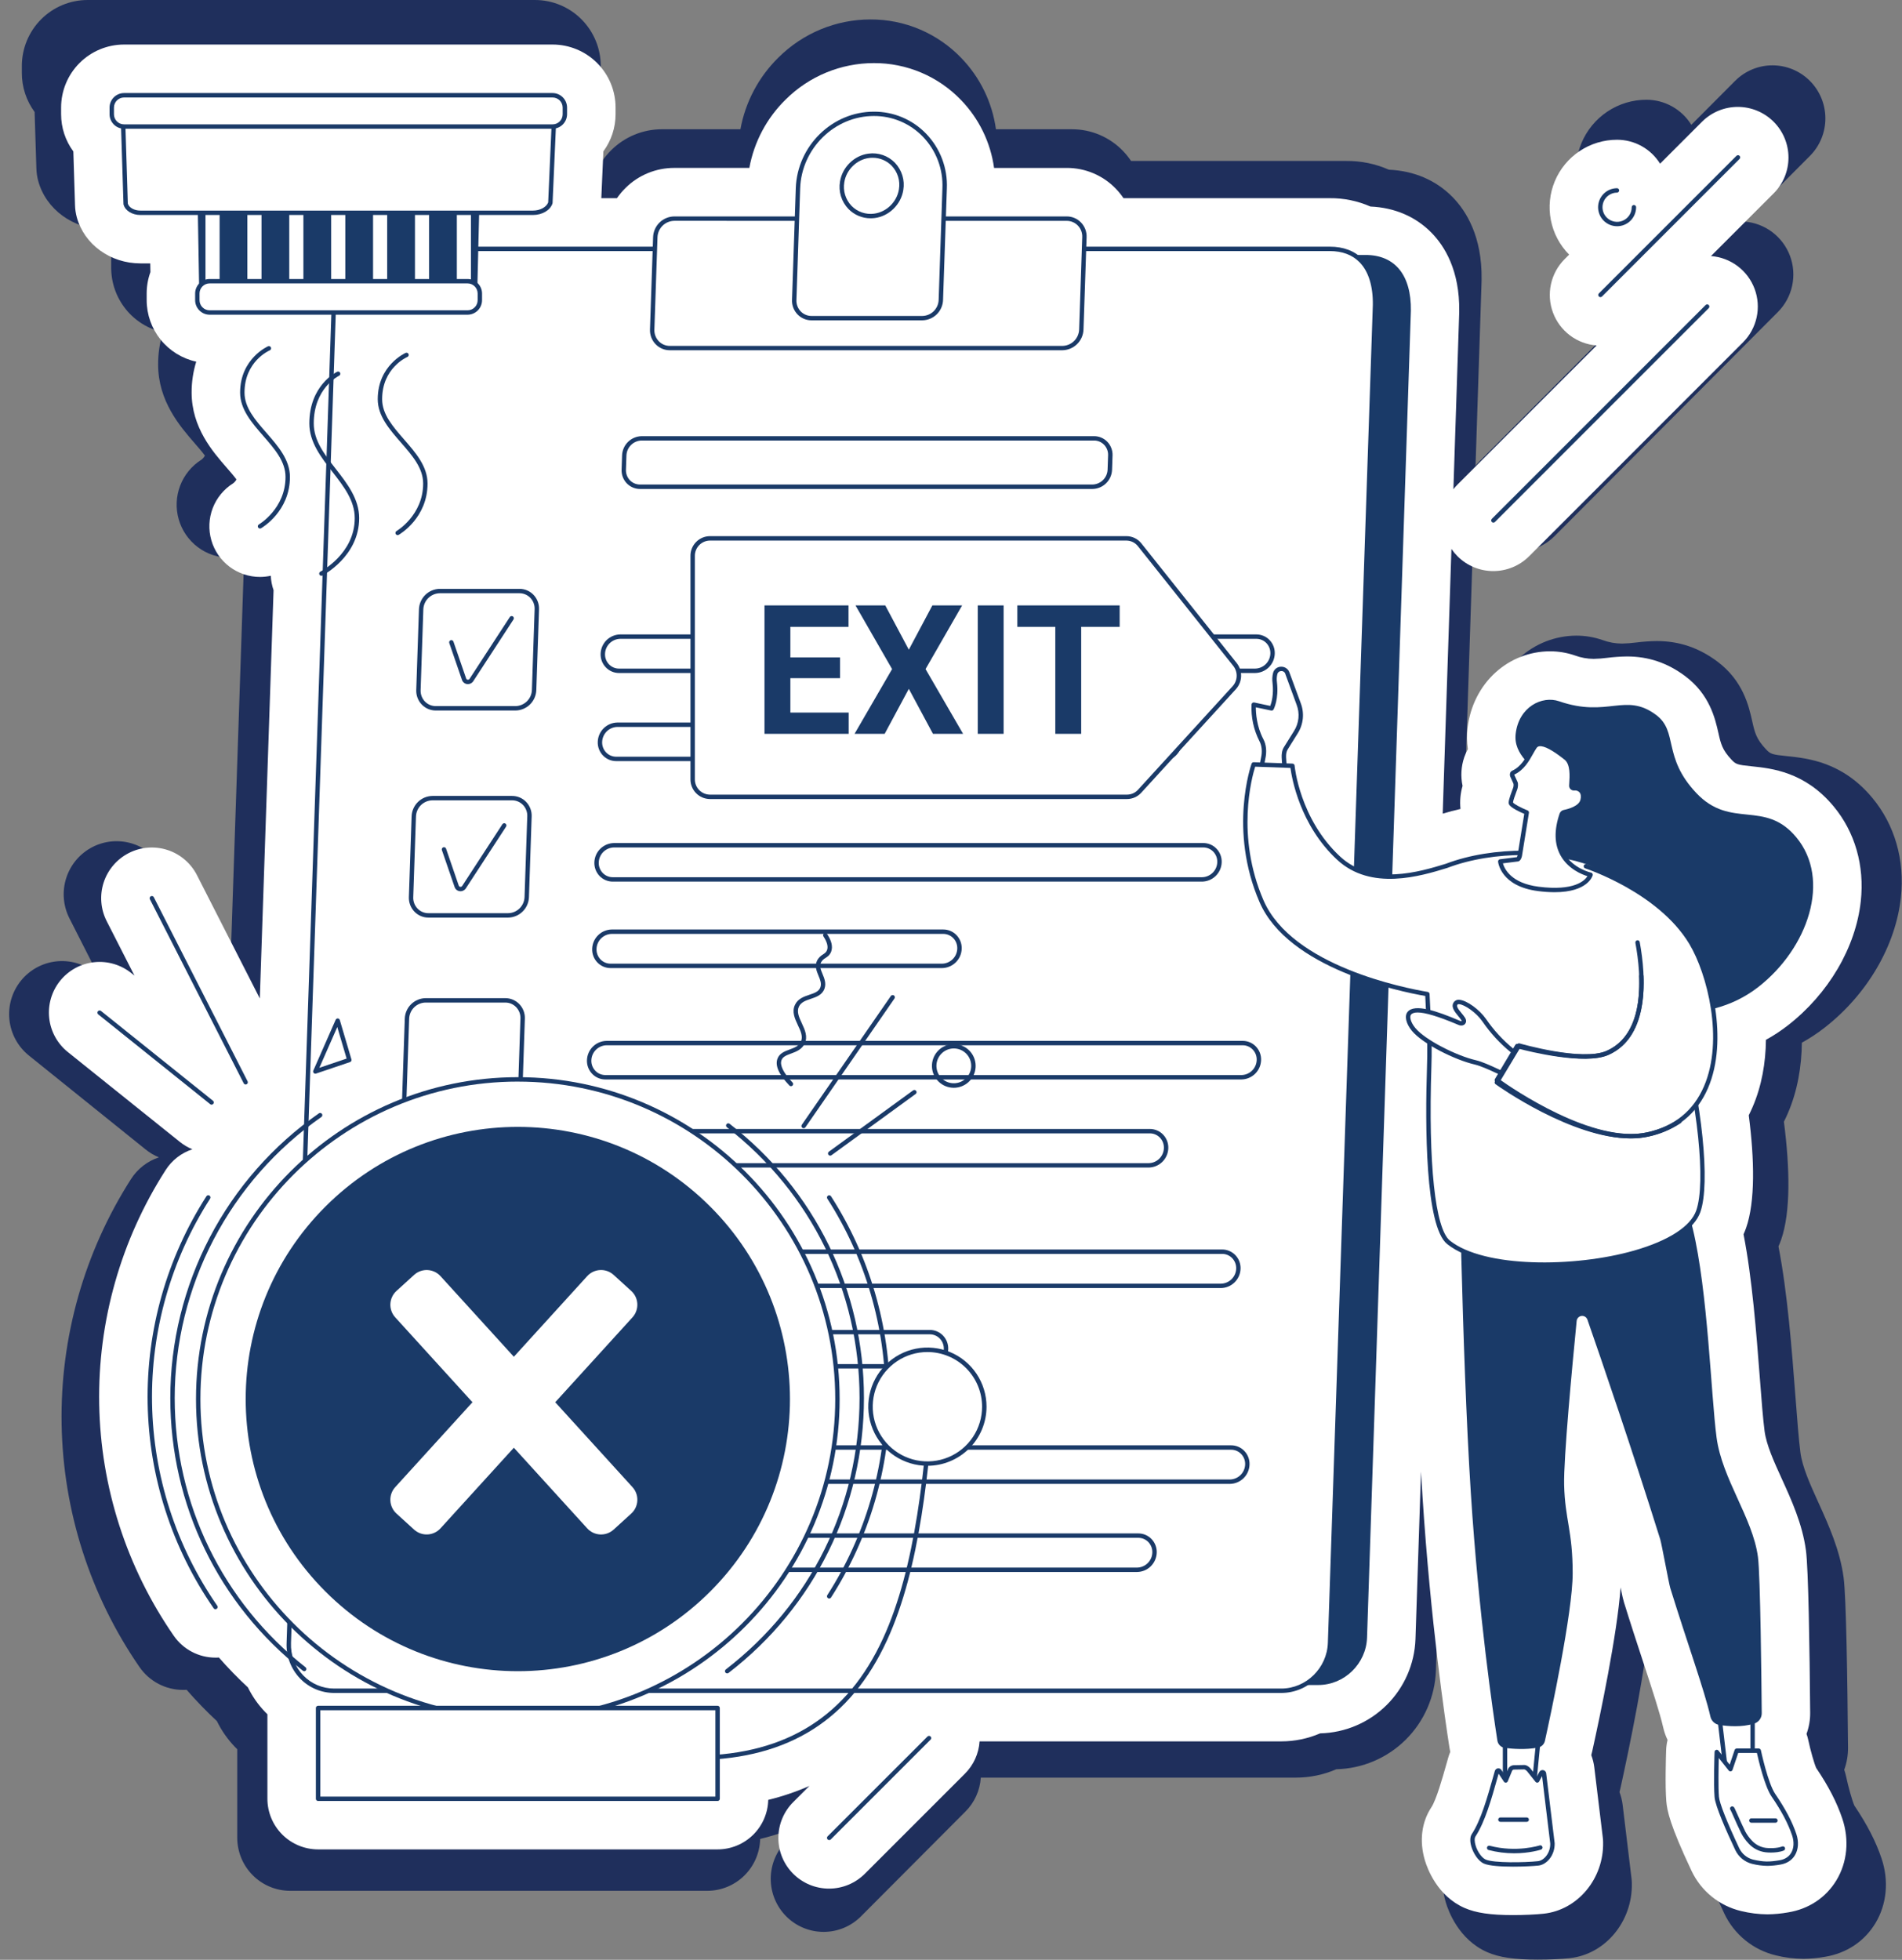 <svg width="198" height="204" viewBox="0 0 198 204" fill="none" xmlns="http://www.w3.org/2000/svg">
<rect x="0" y="0" width="198" height="204" fill="#808080" stroke="none"/>
<g id="Group 701">
<path id="Vector" d="M187.575 108.535C188.406 108.076 189.199 107.552 189.948 106.968C194.372 103.522 197.339 98.456 197.884 93.417C198.305 89.544 197.252 85.864 194.912 83.054C191.795 79.301 188.182 78.933 186.023 78.707C184.473 78.548 184.31 78.496 183.837 77.991C182.821 76.912 182.673 76.254 182.404 75.059C182.051 73.49 181.456 70.863 178.777 68.859C176.856 67.425 174.798 66.729 172.484 66.729C171.762 66.738 171.04 66.788 170.324 66.879C169.835 66.943 169.342 66.981 168.849 66.991C168.155 66.988 167.467 66.863 166.816 66.621C165.94 66.318 165.02 66.164 164.093 66.165C161.911 66.173 159.81 66.992 158.195 68.464C156.509 69.988 155.427 72.139 155.14 74.521C155.047 75.289 155.059 76.066 155.176 76.831C155.021 77.113 154.891 77.408 154.786 77.713C154.443 78.719 154.378 79.8 154.6 80.84C154.364 81.657 154.287 82.513 154.373 83.359C153.741 83.502 153.091 83.671 152.441 83.87L153.389 55C153.584 55.287 153.805 55.555 154.049 55.801C155.081 56.837 156.482 57.419 157.942 57.419C159.402 57.419 160.802 56.837 161.835 55.801L185.077 32.48C185.822 31.733 186.338 30.787 186.563 29.754C186.788 28.721 186.714 27.646 186.348 26.655C185.982 25.664 185.34 24.799 184.499 24.163C183.657 23.527 182.652 23.146 181.602 23.066L188.432 16.211C189.456 15.173 190.028 13.771 190.024 12.31C190.02 10.85 189.44 9.451 188.411 8.419C187.381 7.386 185.986 6.805 184.531 6.802C183.076 6.798 181.678 7.373 180.644 8.401L176.068 12.992C175.575 12.194 174.887 11.536 174.069 11.08C173.251 10.623 172.331 10.383 171.395 10.383C169.948 10.382 168.533 10.811 167.329 11.615C166.125 12.42 165.185 13.564 164.627 14.904C164.07 16.244 163.92 17.719 164.197 19.144C164.474 20.569 165.165 21.879 166.183 22.911L165.695 23.4C164.95 24.147 164.434 25.093 164.209 26.126C163.984 27.159 164.058 28.235 164.424 29.226C164.79 30.217 165.432 31.082 166.274 31.718C167.115 32.355 168.121 32.735 169.171 32.815L154.049 47.987C153.89 48.147 153.742 48.316 153.604 48.495L154.236 29.195C154.236 29.161 154.236 29.127 154.236 29.089C154.298 24.607 152.625 21.95 151.21 20.511C149.488 18.758 147.208 17.781 144.584 17.665C143.19 17.05 141.682 16.74 140.16 16.755H117.745C117.499 16.387 117.221 16.043 116.915 15.724C116.225 15.003 115.396 14.431 114.479 14.041C113.562 13.651 112.575 13.452 111.579 13.456H103.679C103.294 10.662 102.031 8.065 100.075 6.04C98.849 4.763 97.378 3.748 95.75 3.058C94.123 2.368 92.372 2.016 90.605 2.024C87.02 2.028 83.582 3.453 81.038 5.987C78.98 8.005 77.596 10.614 77.079 13.454H68.913C66.939 13.453 65.043 14.232 63.637 15.624C63.286 15.969 62.968 16.347 62.689 16.753H60.989L61.212 11.651C62.075 10.477 62.54 9.056 62.539 7.598V6.863C62.537 5.044 61.816 3.299 60.533 2.012C59.251 0.725 57.512 0.002 55.698 0H9.113C7.3 0.002 5.561 0.726 4.279 2.012C2.997 3.299 2.276 5.044 2.274 6.863V7.598C2.272 9.058 2.738 10.481 3.602 11.656L3.788 17.549C3.801 17.983 3.865 18.413 3.978 18.831C4.782 21.796 7.626 23.866 10.894 23.866H11.963L11.98 24.817C11.712 25.563 11.575 26.35 11.575 27.143V27.877C11.576 29.443 12.111 30.962 13.091 32.181C14.07 33.401 15.435 34.248 16.96 34.582C16.624 35.673 16.456 36.81 16.461 37.952C16.461 41.763 18.755 44.399 20.273 46.145C20.607 46.53 21.075 47.068 21.332 47.427C21.244 47.593 21.121 47.738 20.971 47.85C19.959 48.487 19.18 49.437 18.753 50.556C18.326 51.676 18.273 52.905 18.603 54.058C18.933 55.21 19.628 56.224 20.582 56.945C21.537 57.667 22.699 58.057 23.894 58.057C24.288 58.056 24.68 58.013 25.065 57.927C25.088 58.464 25.189 58.995 25.366 59.503L23.871 104.025L17.041 90.578C16.378 89.273 15.226 88.285 13.837 87.832C12.448 87.38 10.937 87.499 9.636 88.164C8.334 88.83 7.35 89.986 6.899 91.38C6.448 92.773 6.567 94.29 7.23 95.595L10.245 101.532L9.899 101.253C9.335 100.799 8.687 100.461 7.993 100.258C7.299 100.056 6.571 99.992 5.853 100.071C5.134 100.151 4.438 100.371 3.804 100.72C3.17 101.07 2.611 101.541 2.159 102.107C1.707 102.673 1.37 103.322 1.168 104.019C0.966 104.716 0.903 105.445 0.982 106.166C1.061 106.888 1.281 107.586 1.629 108.222C1.977 108.858 2.446 109.419 3.01 109.873L15.183 119.668C15.596 119.999 16.054 120.27 16.543 120.471C15.345 120.866 14.319 121.664 13.639 122.729C8.771 130.337 6.257 139.221 6.414 148.26C6.571 157.299 9.391 166.089 14.52 173.523C15.027 174.258 15.703 174.858 16.492 175.273C17.281 175.688 18.159 175.905 19.049 175.905C19.174 175.905 19.3 175.905 19.424 175.892C20.418 177.033 21.47 178.12 22.577 179.15C23.061 180.143 23.699 181.054 24.465 181.849C24.541 181.928 24.619 182.005 24.697 182.081V191.293C24.699 192.758 25.279 194.162 26.311 195.197C27.344 196.233 28.743 196.816 30.203 196.817H73.629C75.067 196.815 76.448 196.25 77.476 195.241C78.504 194.232 79.099 192.86 79.133 191.418C80.665 191.042 82.162 190.534 83.606 189.897L81.866 191.643C81.35 192.155 80.941 192.764 80.661 193.435C80.381 194.107 80.236 194.827 80.234 195.555C80.232 196.283 80.373 197.004 80.65 197.676C80.927 198.349 81.333 198.96 81.846 199.475C82.359 199.99 82.968 200.398 83.639 200.675C84.309 200.953 85.028 201.095 85.753 201.093C86.479 201.091 87.196 200.946 87.865 200.665C88.535 200.383 89.142 199.972 89.652 199.455L100.501 188.569C101.447 187.627 102.017 186.371 102.103 185.036H134.898C136.35 185.037 137.786 184.74 139.119 184.163C141.827 184.099 144.409 183 146.335 181.089C148.261 179.178 149.387 176.6 149.482 173.884L150.083 155.624C150.135 156.543 150.188 157.441 150.245 158.313C151.118 171.92 152.714 182.764 153.182 185.762C153.203 185.903 153.231 186.042 153.263 186.18C153.178 186.382 153.105 186.59 153.045 186.801C152.99 186.996 152.933 187.194 152.876 187.396L152.835 187.54C152.428 188.988 151.745 191.41 151.213 192.219C150.137 193.855 149.885 195.918 150.505 198.013C150.769 198.902 151.857 201.907 154.824 203.205C156.064 203.747 157.642 203.98 160.1 203.98C161.259 203.98 162.56 203.921 163.41 203.829C167.125 203.429 169.966 199.998 169.876 196.019C169.876 195.847 169.86 195.675 169.839 195.503L168.919 187.876C168.863 187.418 168.753 186.968 168.59 186.536C168.631 186.398 168.667 186.258 168.695 186.113C169.545 182.251 171.411 173.372 171.774 168.252C171.957 169.171 172.047 169.554 172.147 169.881C172.884 172.271 173.609 174.482 174.247 176.433C175.215 179.393 176.052 181.951 176.404 183.507C176.512 183.981 176.671 184.442 176.881 184.881C176.791 185.247 176.739 185.622 176.727 185.999C176.706 186.633 176.606 189.885 176.744 191.55C176.829 192.589 177.12 194.119 179.489 199.159C180.002 200.249 180.753 201.209 181.687 201.968C182.62 202.726 183.712 203.264 184.882 203.541C185.816 203.771 186.773 203.891 187.735 203.898C188.488 203.89 189.239 203.819 189.981 203.687C192.234 203.319 194.101 202.072 195.241 200.175C196.419 198.213 196.65 195.764 195.873 193.454C195.278 191.682 194.375 189.924 193.037 187.94C192.814 187.428 192.418 186.037 192.179 184.91C192.129 184.675 192.065 184.445 191.985 184.219C192.255 183.48 192.389 182.698 192.381 181.911C192.322 174.952 192.195 166.229 191.92 164.196C191.532 161.326 190.349 158.721 189.306 156.423C188.442 154.52 187.627 152.723 187.426 151.196C187.254 149.885 187.094 147.799 186.908 145.383C186.533 140.491 186.077 134.545 185.14 129.742C185.241 129.515 185.334 129.284 185.417 129.048C186.421 126.175 186.33 121.577 185.706 116.762C185.852 116.473 185.99 116.176 186.121 115.872C187.126 113.538 187.546 111.017 187.575 108.535Z" fill="#1F2F5C"/>
<path id="Vector_2" d="M183.836 108.237C184.632 107.799 185.392 107.299 186.109 106.742C190.346 103.452 193.188 98.617 193.71 93.807C194.113 90.109 193.105 86.597 190.864 83.915C187.878 80.333 184.417 79.981 182.35 79.766C180.865 79.613 180.709 79.564 180.256 79.082C179.284 78.052 179.141 77.424 178.884 76.283C178.546 74.785 177.976 72.278 175.41 70.365C173.571 68.996 171.599 68.332 169.383 68.332C168.691 68.341 168 68.388 167.314 68.475C166.845 68.536 166.374 68.572 165.901 68.582C165.237 68.579 164.578 68.46 163.954 68.229C163.115 67.939 162.234 67.793 161.347 67.794C159.257 67.801 157.244 68.583 155.697 69.988C154.083 71.443 153.046 73.496 152.771 75.77C152.682 76.503 152.694 77.244 152.806 77.974C152.658 78.244 152.533 78.526 152.432 78.817C152.103 79.777 152.042 80.809 152.254 81.802C152.028 82.582 151.954 83.398 152.037 84.206C151.432 84.343 150.809 84.503 150.187 84.694L151.095 57.136C151.281 57.41 151.493 57.666 151.726 57.9C152.715 58.889 154.056 59.445 155.455 59.445C156.853 59.445 158.195 58.889 159.184 57.9L181.444 35.639C182.158 34.926 182.652 34.023 182.867 33.038C183.083 32.052 183.011 31.025 182.661 30.079C182.31 29.133 181.696 28.308 180.89 27.7C180.084 27.093 179.121 26.73 178.115 26.654L184.658 20.11C185.638 19.119 186.186 17.781 186.182 16.387C186.178 14.993 185.623 13.657 184.637 12.672C183.651 11.687 182.315 11.132 180.921 11.128C179.527 11.125 178.189 11.674 177.198 12.655L172.816 17.038C172.343 16.276 171.684 15.648 170.901 15.212C170.117 14.776 169.236 14.547 168.34 14.547C166.954 14.546 165.599 14.955 164.446 15.723C163.292 16.491 162.392 17.583 161.858 18.862C161.324 20.141 161.181 21.549 161.446 22.909C161.711 24.27 162.373 25.521 163.348 26.505L162.881 26.973C162.167 27.686 161.673 28.589 161.457 29.575C161.241 30.56 161.313 31.587 161.664 32.533C162.014 33.48 162.629 34.306 163.435 34.913C164.241 35.52 165.204 35.883 166.21 35.959L151.726 50.442C151.574 50.594 151.432 50.756 151.301 50.926L151.906 32.504C151.906 32.472 151.906 32.439 151.906 32.403C151.965 28.125 150.362 25.588 149.007 24.214C147.358 22.542 145.174 21.608 142.661 21.498C141.326 20.911 139.882 20.615 138.424 20.629H116.956C116.72 20.278 116.454 19.949 116.161 19.645C115.5 18.957 114.706 18.411 113.828 18.039C112.949 17.666 112.004 17.477 111.05 17.48H103.484C103.115 14.814 101.906 12.334 100.032 10.401C98.858 9.182 97.449 8.214 95.89 7.555C94.331 6.896 92.655 6.56 90.962 6.568C87.528 6.572 84.235 7.931 81.799 10.351C79.827 12.277 78.502 14.767 78.007 17.478H70.186C68.295 17.477 66.479 18.221 65.133 19.549C64.797 19.879 64.493 20.239 64.225 20.627H62.597L62.811 15.757C63.637 14.637 64.082 13.281 64.081 11.888V11.187C64.079 9.45 63.389 7.785 62.16 6.557C60.932 5.328 59.267 4.638 57.529 4.636H12.912C11.175 4.638 9.51 5.329 8.282 6.557C7.054 7.785 6.363 9.45 6.361 11.187V11.888C6.36 13.283 6.806 14.64 7.634 15.762L7.811 21.388C7.824 21.801 7.885 22.212 7.994 22.611C8.763 25.441 11.487 27.417 14.618 27.417H15.642L15.658 28.325C15.401 29.037 15.269 29.788 15.269 30.545V31.246C15.271 32.741 15.783 34.191 16.721 35.355C17.659 36.519 18.967 37.327 20.428 37.646C20.106 38.688 19.944 39.773 19.949 40.863C19.949 44.501 22.147 47.017 23.6 48.684C23.92 49.051 24.368 49.564 24.614 49.907C24.531 50.066 24.413 50.204 24.269 50.311C23.299 50.919 22.553 51.825 22.144 52.894C21.735 53.963 21.685 55.136 22.001 56.236C22.317 57.337 22.982 58.304 23.896 58.993C24.811 59.681 25.924 60.054 27.069 60.054C27.446 60.053 27.822 60.012 28.189 59.93C28.212 60.443 28.309 60.95 28.478 61.434L27.047 103.932L20.505 91.097C19.87 89.851 18.766 88.908 17.436 88.476C16.106 88.044 14.658 88.158 13.412 88.793C12.166 89.428 11.223 90.532 10.791 91.862C10.359 93.192 10.473 94.64 11.108 95.886L13.996 101.553L13.664 101.286C13.124 100.853 12.504 100.53 11.839 100.337C11.174 100.143 10.477 100.083 9.789 100.159C9.101 100.234 8.434 100.445 7.827 100.778C7.22 101.111 6.685 101.561 6.251 102.101C5.818 102.642 5.496 103.262 5.302 103.927C5.109 104.592 5.048 105.288 5.124 105.977C5.199 106.665 5.41 107.332 5.743 107.939C6.077 108.546 6.526 109.081 7.067 109.514L18.726 118.864C19.121 119.18 19.56 119.439 20.028 119.631C18.88 120.008 17.898 120.769 17.247 121.787C12.585 129.049 10.177 137.528 10.327 146.157C10.477 154.785 13.178 163.176 18.09 170.271C18.576 170.973 19.224 171.546 19.979 171.942C20.735 172.338 21.575 172.545 22.428 172.545C22.548 172.545 22.668 172.545 22.787 172.533C23.739 173.622 24.747 174.659 25.807 175.642C26.271 176.591 26.881 177.46 27.616 178.219C27.688 178.295 27.763 178.368 27.837 178.441V187.234C27.839 188.632 28.395 189.972 29.384 190.961C30.372 191.949 31.713 192.505 33.111 192.507H74.703C76.08 192.505 77.402 191.965 78.387 191.002C79.372 190.039 79.941 188.73 79.974 187.353C81.442 186.995 82.875 186.509 84.258 185.901L82.592 187.568C82.098 188.056 81.706 188.638 81.438 189.279C81.169 189.92 81.03 190.607 81.029 191.302C81.027 191.997 81.162 192.685 81.427 193.327C81.692 193.969 82.082 194.553 82.573 195.044C83.064 195.535 83.648 195.924 84.29 196.19C84.932 196.455 85.62 196.59 86.315 196.588C87.01 196.587 87.697 196.448 88.338 196.179C88.979 195.911 89.561 195.519 90.049 195.025L100.44 184.634C101.346 183.735 101.892 182.535 101.975 181.261H133.385C134.775 181.262 136.151 180.979 137.427 180.428C140.021 180.367 142.493 179.317 144.338 177.493C146.183 175.669 147.261 173.209 147.352 170.616L147.928 153.186C147.977 154.063 148.029 154.921 148.083 155.753C148.92 168.742 150.448 179.093 150.896 181.955C150.916 182.089 150.943 182.222 150.974 182.353C150.892 182.546 150.822 182.745 150.765 182.946C150.712 183.132 150.658 183.321 150.603 183.514L150.564 183.651C150.174 185.034 149.52 187.346 149.01 188.118C147.979 189.679 147.738 191.648 148.333 193.648C148.585 194.497 149.627 197.366 152.469 198.604C153.656 199.122 155.167 199.344 157.522 199.344C158.632 199.344 159.878 199.287 160.692 199.2C164.25 198.818 166.971 195.544 166.885 191.745C166.885 191.581 166.87 191.416 166.85 191.252L165.968 183.972C165.915 183.535 165.809 183.105 165.653 182.693C165.693 182.561 165.727 182.428 165.754 182.289C166.568 178.603 168.355 170.127 168.703 165.24C168.878 166.117 168.964 166.483 169.06 166.795C169.766 169.077 170.46 171.187 171.072 173.05C171.999 175.874 172.8 178.317 173.138 179.802C173.24 180.255 173.393 180.694 173.594 181.113C173.508 181.463 173.459 181.821 173.446 182.181C173.426 182.786 173.33 185.89 173.463 187.479C173.544 188.471 173.823 189.931 176.092 194.743C176.583 195.783 177.303 196.699 178.197 197.423C179.091 198.147 180.137 198.661 181.257 198.925C182.152 199.144 183.069 199.259 183.99 199.266C184.711 199.258 185.43 199.191 186.141 199.064C188.299 198.713 190.087 197.523 191.179 195.712C192.307 193.84 192.529 191.501 191.784 189.297C191.214 187.605 190.349 185.927 189.068 184.033C188.854 183.545 188.475 182.217 188.246 181.14C188.199 180.917 188.137 180.697 188.06 180.482C188.319 179.776 188.448 179.03 188.44 178.278C188.383 171.635 188.261 163.309 187.998 161.368C187.627 158.629 186.494 156.143 185.494 153.948C184.667 152.132 183.886 150.417 183.694 148.96C183.529 147.708 183.375 145.717 183.198 143.411C182.839 138.741 182.402 133.065 181.504 128.48C181.602 128.264 181.69 128.043 181.769 127.819C182.731 125.076 182.644 120.687 182.047 116.091C182.186 115.814 182.318 115.531 182.444 115.241C183.407 113.013 183.809 110.607 183.836 108.237Z" fill="white"/>
<g id="Group 708">
<g id="Fire alarm system">
<path id="Vector_3" d="M38.659 175.395H137.237C139.949 175.395 142.22 173.185 142.31 170.459L146.874 32.342C146.925 28.643 145.222 26.54 142.161 26.54H43.581C41.145 26.54 39.008 28.328 38.537 30.757L33.913 170.452C33.884 171.092 33.986 171.731 34.212 172.331C34.438 172.93 34.783 173.478 35.227 173.94C35.671 174.402 36.204 174.77 36.794 175.02C37.384 175.27 38.018 175.397 38.659 175.395Z" fill="#1A3A68"/>
<path id="Vector_4" d="M34.805 175.992H133.383C136.095 175.992 138.368 173.764 138.461 171.015L143.142 31.757C143.196 28.024 141.497 25.906 138.435 25.906H39.855C37.679 25.906 35.742 27.344 35.013 29.395C34.874 29.807 34.798 30.237 34.789 30.671L30.062 171.015C29.971 173.764 32.094 175.992 34.805 175.992Z" fill="white"/>
<path id="Vector_5" d="M133.384 176.221H34.806C34.141 176.225 33.482 176.093 32.87 175.835C32.258 175.577 31.704 175.197 31.242 174.719C30.769 174.228 30.4 173.645 30.158 173.007C29.916 172.37 29.806 171.689 29.835 171.007L34.562 30.663C34.572 30.205 34.652 29.752 34.8 29.319C35.571 27.141 37.602 25.677 39.856 25.677H138.435C139.857 25.677 141.006 26.112 141.852 26.969C142.877 28.009 143.402 29.667 143.371 31.76L138.69 171.023C138.594 173.889 136.213 176.221 133.384 176.221ZM39.856 26.135C37.796 26.135 35.938 27.477 35.231 29.472C35.1 29.861 35.029 30.267 35.02 30.678L30.293 171.023C30.267 171.643 30.366 172.262 30.586 172.843C30.806 173.423 31.142 173.953 31.572 174.4C31.991 174.834 32.493 175.179 33.049 175.413C33.605 175.647 34.202 175.766 34.806 175.763H133.384C135.969 175.763 138.144 173.629 138.232 171.007L142.913 31.749C142.942 29.785 142.462 28.242 141.525 27.291C140.769 26.524 139.729 26.135 138.435 26.135H39.856Z" fill="#1A3A68"/>
<path id="Vector_6" d="M69.734 36.228H110.597C111.111 36.221 111.603 36.017 111.97 35.657C112.337 35.297 112.551 34.81 112.568 34.297L112.891 24.69C112.903 24.441 112.865 24.192 112.778 23.958C112.691 23.724 112.557 23.51 112.385 23.329C112.213 23.149 112.006 23.005 111.776 22.906C111.547 22.808 111.3 22.757 111.05 22.757H70.192C69.678 22.764 69.187 22.969 68.82 23.329C68.453 23.689 68.238 24.177 68.221 24.69L67.897 34.297C67.885 34.545 67.924 34.794 68.011 35.028C68.098 35.261 68.231 35.474 68.403 35.655C68.575 35.836 68.781 35.98 69.01 36.078C69.239 36.176 69.485 36.228 69.734 36.228Z" fill="white"/>
<path id="Vector_7" d="M110.597 36.457H69.734C69.458 36.459 69.183 36.404 68.928 36.297C68.673 36.189 68.443 36.031 68.25 35.832C68.053 35.628 67.9 35.386 67.799 35.121C67.699 34.855 67.653 34.573 67.664 34.289L67.988 24.682C68.008 24.109 68.248 23.566 68.657 23.165C69.067 22.764 69.615 22.536 70.188 22.528H111.046C111.323 22.527 111.597 22.582 111.852 22.689C112.107 22.797 112.338 22.956 112.53 23.155C112.727 23.359 112.881 23.601 112.982 23.866C113.082 24.131 113.128 24.414 113.116 24.697L112.793 34.304C112.773 34.876 112.534 35.419 112.125 35.819C111.716 36.22 111.169 36.448 110.597 36.457ZM70.188 22.986C69.733 22.993 69.298 23.176 68.974 23.495C68.649 23.814 68.46 24.246 68.446 24.701L68.122 34.309C68.113 34.531 68.148 34.753 68.227 34.961C68.306 35.169 68.426 35.359 68.58 35.519C68.73 35.674 68.909 35.797 69.107 35.881C69.306 35.964 69.519 36.007 69.734 36.005H110.597C111.052 35.998 111.486 35.817 111.81 35.499C112.134 35.18 112.324 34.75 112.339 34.295L112.662 24.688C112.672 24.466 112.637 24.244 112.559 24.036C112.48 23.828 112.36 23.638 112.205 23.478C112.056 23.323 111.876 23.199 111.678 23.116C111.479 23.032 111.266 22.989 111.05 22.99L70.188 22.986Z" fill="#1A3A68"/>
<path id="Vector_8" d="M90.963 11.847C86.739 11.847 83.214 15.318 83.071 19.601L82.68 31.223C82.668 31.466 82.706 31.71 82.791 31.939C82.876 32.168 83.007 32.377 83.175 32.554C83.344 32.731 83.547 32.872 83.771 32.968C83.996 33.064 84.237 33.114 84.481 33.114H96.014C96.517 33.107 96.998 32.907 97.358 32.554C97.717 32.202 97.927 31.725 97.943 31.223L98.335 19.601C98.479 15.318 95.188 11.847 90.963 11.847ZM91.033 22.467C88.992 22.727 87.34 20.994 87.666 18.936C87.779 18.248 88.108 17.613 88.606 17.125C89.104 16.637 89.745 16.321 90.436 16.222C92.476 15.963 94.128 17.695 93.802 19.753C93.689 20.441 93.36 21.076 92.862 21.564C92.364 22.052 91.723 22.368 91.033 22.467Z" fill="white"/>
<path id="Vector_9" d="M96.015 33.343H84.482C84.21 33.344 83.941 33.291 83.691 33.185C83.441 33.079 83.214 32.924 83.026 32.729C82.833 32.529 82.682 32.291 82.583 32.031C82.484 31.771 82.439 31.494 82.451 31.215L82.842 19.594C82.99 15.196 86.633 11.624 90.964 11.624C91.981 11.617 92.987 11.817 93.924 12.212C94.86 12.606 95.707 13.187 96.412 13.918C97.138 14.672 97.704 15.566 98.075 16.545C98.446 17.524 98.614 18.569 98.569 19.615L98.172 31.233C98.152 31.794 97.917 32.326 97.515 32.719C97.114 33.112 96.576 33.335 96.015 33.343ZM90.964 12.076C86.878 12.076 83.439 15.456 83.297 19.609L82.909 31.233C82.9 31.449 82.934 31.666 83.011 31.869C83.088 32.071 83.204 32.257 83.355 32.413C83.501 32.564 83.676 32.684 83.87 32.766C84.063 32.848 84.272 32.889 84.482 32.888H96.015C96.458 32.881 96.882 32.704 97.199 32.393C97.515 32.082 97.7 31.661 97.715 31.218L98.106 19.596C98.148 18.611 97.99 17.628 97.642 16.706C97.293 15.784 96.761 14.943 96.077 14.233C95.415 13.546 94.621 13.001 93.742 12.63C92.863 12.259 91.918 12.071 90.964 12.076ZM90.63 22.722C90.2 22.724 89.774 22.638 89.377 22.471C88.981 22.304 88.622 22.059 88.322 21.75C87.963 21.376 87.696 20.923 87.544 20.428C87.392 19.933 87.358 19.408 87.446 18.898C87.682 17.402 88.93 16.18 90.412 15.992C90.911 15.924 91.42 15.973 91.897 16.137C92.373 16.301 92.805 16.575 93.157 16.936C93.516 17.31 93.782 17.763 93.935 18.258C94.087 18.753 94.121 19.278 94.033 19.788C93.797 21.284 92.55 22.506 91.067 22.695C90.922 22.713 90.776 22.722 90.63 22.722ZM90.838 16.423C90.714 16.423 90.59 16.43 90.466 16.446C89.181 16.61 88.099 17.671 87.894 18.968C87.818 19.409 87.846 19.861 87.977 20.288C88.108 20.716 88.337 21.107 88.646 21.43C88.949 21.74 89.32 21.974 89.73 22.114C90.14 22.255 90.577 22.297 91.006 22.237C92.29 22.073 93.371 21.012 93.577 19.715C93.653 19.274 93.624 18.822 93.494 18.395C93.363 17.967 93.134 17.576 92.825 17.253C92.566 16.988 92.257 16.778 91.916 16.635C91.574 16.493 91.207 16.42 90.837 16.423H90.838Z" fill="#1A3A68"/>
<path id="Vector_10" d="M53.66 73.959H45.374C45.101 73.96 44.83 73.906 44.578 73.8C44.327 73.694 44.099 73.538 43.91 73.341C43.716 73.14 43.564 72.901 43.465 72.639C43.365 72.378 43.32 72.099 43.332 71.819L43.614 63.418C43.634 62.853 43.871 62.318 44.275 61.922C44.678 61.527 45.219 61.302 45.784 61.294H54.072C54.345 61.292 54.615 61.346 54.867 61.453C55.118 61.559 55.345 61.715 55.535 61.911C55.729 62.112 55.881 62.351 55.98 62.613C56.08 62.875 56.125 63.154 56.113 63.434L55.83 71.835C55.81 72.4 55.574 72.935 55.17 73.331C54.766 73.726 54.225 73.951 53.66 73.959ZM45.784 61.752C45.337 61.758 44.91 61.936 44.59 62.249C44.271 62.562 44.084 62.986 44.069 63.432L43.787 71.834C43.778 72.052 43.812 72.27 43.89 72.474C43.967 72.678 44.085 72.864 44.236 73.022C44.383 73.174 44.559 73.295 44.754 73.377C44.949 73.459 45.159 73.501 45.371 73.5H53.657C54.105 73.493 54.532 73.315 54.851 73.002C55.171 72.689 55.357 72.265 55.372 71.818L55.655 63.417C55.664 63.199 55.629 62.981 55.552 62.777C55.475 62.573 55.357 62.386 55.206 62.229C55.059 62.077 54.883 61.956 54.688 61.874C54.493 61.792 54.283 61.751 54.072 61.752H45.784Z" fill="#1A3A68"/>
<path id="Vector_11" d="M48.709 71.211C48.567 71.212 48.428 71.166 48.315 71.08C48.201 70.995 48.119 70.874 48.08 70.738L46.768 66.928C46.751 66.871 46.755 66.81 46.782 66.757C46.809 66.703 46.856 66.663 46.912 66.643C46.968 66.624 47.03 66.627 47.084 66.653C47.138 66.678 47.18 66.723 47.201 66.779L48.518 70.599C48.526 70.636 48.545 70.669 48.572 70.695C48.598 70.722 48.632 70.74 48.668 70.749C48.705 70.755 48.742 70.753 48.778 70.741C48.813 70.729 48.845 70.708 48.87 70.68L53.068 64.236C53.084 64.209 53.105 64.187 53.13 64.169C53.155 64.151 53.184 64.138 53.213 64.131C53.243 64.124 53.274 64.124 53.305 64.129C53.335 64.135 53.364 64.146 53.389 64.163C53.415 64.18 53.437 64.201 53.454 64.227C53.471 64.252 53.483 64.281 53.489 64.311C53.495 64.341 53.495 64.372 53.488 64.402C53.482 64.432 53.469 64.461 53.452 64.486L49.244 70.942C49.239 70.951 49.233 70.958 49.227 70.966C49.164 71.042 49.084 71.103 48.995 71.145C48.906 71.188 48.808 71.21 48.709 71.211Z" fill="#1A3A68"/>
<path id="Vector_12" d="M52.895 95.514H44.607C44.334 95.516 44.064 95.462 43.812 95.356C43.56 95.25 43.333 95.094 43.143 94.897C42.949 94.695 42.798 94.457 42.699 94.195C42.599 93.933 42.554 93.654 42.565 93.375L42.849 84.974C42.868 84.409 43.105 83.874 43.508 83.478C43.912 83.083 44.453 82.858 45.018 82.851H53.305C53.578 82.849 53.849 82.903 54.101 83.009C54.352 83.115 54.58 83.271 54.769 83.468C54.963 83.669 55.115 83.908 55.214 84.169C55.313 84.431 55.359 84.71 55.347 84.989L55.064 93.391C55.044 93.956 54.808 94.491 54.404 94.886C54 95.282 53.46 95.507 52.895 95.514ZM45.018 83.308C44.571 83.313 44.143 83.491 43.823 83.804C43.504 84.117 43.318 84.541 43.303 84.988L43.019 93.39C43.01 93.608 43.045 93.826 43.123 94.03C43.2 94.234 43.318 94.42 43.469 94.577C43.616 94.73 43.792 94.851 43.987 94.933C44.182 95.015 44.392 95.057 44.603 95.055H52.891C53.338 95.049 53.766 94.871 54.085 94.558C54.404 94.245 54.591 93.821 54.606 93.374L54.889 84.973C54.899 84.755 54.864 84.537 54.786 84.333C54.709 84.129 54.591 83.942 54.439 83.785C54.292 83.633 54.116 83.512 53.921 83.43C53.726 83.348 53.517 83.306 53.305 83.308H45.018Z" fill="#1A3A68"/>
<path id="Vector_13" d="M47.944 92.772C47.897 92.772 47.851 92.767 47.805 92.757C47.689 92.734 47.582 92.678 47.495 92.597C47.408 92.516 47.346 92.413 47.314 92.298L46.002 88.489C45.983 88.432 45.987 88.368 46.013 88.314C46.04 88.259 46.087 88.217 46.145 88.198C46.202 88.178 46.265 88.182 46.32 88.208C46.375 88.235 46.416 88.282 46.436 88.34L47.748 92.16C47.757 92.197 47.775 92.23 47.802 92.256C47.828 92.283 47.862 92.301 47.898 92.309C47.935 92.316 47.973 92.314 48.008 92.302C48.043 92.29 48.075 92.269 48.1 92.241L52.299 85.796C52.332 85.746 52.384 85.71 52.443 85.697C52.503 85.685 52.565 85.696 52.616 85.729C52.667 85.763 52.703 85.815 52.715 85.874C52.728 85.934 52.716 85.996 52.683 86.047L48.474 92.503C48.469 92.511 48.463 92.519 48.457 92.525C48.394 92.601 48.316 92.662 48.227 92.705C48.139 92.748 48.042 92.77 47.944 92.772Z" fill="#1A3A68"/>
<path id="Vector_14" d="M52.186 116.564H43.898C43.625 116.565 43.355 116.511 43.103 116.405C42.851 116.299 42.624 116.143 42.434 115.946C42.24 115.745 42.089 115.506 41.989 115.245C41.89 114.983 41.845 114.705 41.856 114.425L42.14 106.024C42.16 105.459 42.396 104.923 42.8 104.528C43.203 104.133 43.744 103.908 44.309 103.9H52.596C52.869 103.898 53.14 103.952 53.392 104.058C53.643 104.165 53.871 104.321 54.06 104.517C54.254 104.719 54.406 104.958 54.505 105.219C54.605 105.481 54.65 105.76 54.638 106.04L54.356 114.44C54.336 115.005 54.099 115.54 53.695 115.936C53.291 116.331 52.751 116.556 52.186 116.564ZM44.309 104.357C43.861 104.363 43.434 104.541 43.114 104.854C42.795 105.168 42.609 105.592 42.594 106.039L42.31 114.439C42.301 114.657 42.336 114.875 42.413 115.08C42.491 115.284 42.609 115.47 42.76 115.628C42.907 115.78 43.083 115.9 43.278 115.982C43.473 116.065 43.683 116.106 43.894 116.105H52.182C52.629 116.099 53.056 115.921 53.376 115.608C53.695 115.295 53.881 114.871 53.897 114.424L54.179 106.023C54.188 105.804 54.153 105.587 54.076 105.383C53.998 105.179 53.881 104.992 53.729 104.835C53.583 104.683 53.406 104.562 53.211 104.479C53.017 104.397 52.807 104.356 52.595 104.357H44.309Z" fill="#1A3A68"/>
<path id="Vector_15" d="M51.64 138.098H43.353C43.107 138.099 42.864 138.049 42.638 137.952C42.412 137.856 42.208 137.714 42.038 137.536C41.868 137.358 41.736 137.148 41.65 136.917C41.564 136.687 41.526 136.441 41.538 136.196L41.82 127.795C41.837 127.289 42.048 126.809 42.409 126.455C42.771 126.101 43.255 125.899 43.761 125.892H52.047C52.294 125.892 52.537 125.942 52.763 126.039C52.989 126.135 53.193 126.277 53.363 126.455C53.533 126.633 53.665 126.843 53.751 127.074C53.837 127.304 53.875 127.549 53.863 127.795L53.581 136.196C53.564 136.702 53.353 137.181 52.992 137.536C52.63 137.89 52.146 138.092 51.64 138.098Z" fill="white"/>
<path id="Vector_16" d="M51.011 159.571H42.723C42.477 159.572 42.233 159.522 42.007 159.425C41.781 159.329 41.577 159.187 41.407 159.009C41.237 158.831 41.105 158.621 41.019 158.39C40.933 158.16 40.895 157.914 40.907 157.669L41.189 149.267C41.206 148.761 41.417 148.282 41.779 147.927C42.14 147.573 42.624 147.371 43.13 147.364H51.418C51.664 147.364 51.907 147.414 52.133 147.511C52.359 147.607 52.564 147.749 52.733 147.927C52.903 148.105 53.035 148.315 53.121 148.546C53.207 148.776 53.245 149.021 53.234 149.267L52.951 157.669C52.934 158.174 52.723 158.654 52.362 159.008C52.001 159.363 51.517 159.564 51.011 159.571Z" fill="white"/>
<path id="Vector_17" d="M113.718 50.899H66.632C66.375 50.9 66.12 50.849 65.883 50.749C65.646 50.649 65.432 50.502 65.253 50.317C65.07 50.127 64.927 49.902 64.834 49.656C64.74 49.41 64.698 49.147 64.709 48.883L64.759 47.401C64.778 46.869 65 46.365 65.381 45.993C65.761 45.621 66.27 45.409 66.802 45.402H113.892C114.149 45.4 114.404 45.451 114.641 45.551C114.878 45.651 115.093 45.798 115.271 45.983C115.454 46.173 115.597 46.397 115.69 46.644C115.784 46.89 115.827 47.153 115.816 47.416L115.766 48.899C115.747 49.432 115.524 49.937 115.142 50.309C114.761 50.682 114.251 50.893 113.718 50.899ZM66.797 45.855C66.383 45.862 65.989 46.027 65.694 46.317C65.399 46.607 65.227 46.998 65.212 47.411L65.161 48.894C65.153 49.096 65.186 49.298 65.257 49.487C65.329 49.676 65.438 49.848 65.578 49.994C65.714 50.135 65.877 50.246 66.057 50.322C66.238 50.398 66.432 50.437 66.627 50.436H113.718C114.131 50.429 114.526 50.263 114.821 49.973C115.116 49.683 115.288 49.291 115.302 48.878L115.353 47.396C115.362 47.194 115.329 46.993 115.257 46.804C115.186 46.615 115.077 46.442 114.936 46.297C114.801 46.156 114.637 46.044 114.457 45.968C114.277 45.892 114.083 45.853 113.887 45.855H66.797Z" fill="#1A3A68"/>
<path id="Vector_18" d="M130.661 70.055H64.45C64.193 70.056 63.938 70.005 63.701 69.905C63.464 69.805 63.249 69.658 63.071 69.472C62.888 69.283 62.745 69.058 62.651 68.812C62.557 68.565 62.515 68.302 62.526 68.039C62.545 67.507 62.767 67.002 63.147 66.63C63.528 66.258 64.037 66.046 64.569 66.038H130.78C131.037 66.037 131.292 66.088 131.529 66.188C131.767 66.288 131.981 66.435 132.16 66.62C132.343 66.81 132.485 67.035 132.579 67.281C132.672 67.528 132.715 67.791 132.704 68.054C132.685 68.586 132.462 69.09 132.082 69.463C131.702 69.835 131.193 70.047 130.661 70.055ZM64.569 66.496C64.156 66.504 63.761 66.669 63.466 66.959C63.171 67.249 62.998 67.641 62.984 68.054C62.975 68.256 63.007 68.457 63.079 68.647C63.15 68.835 63.26 69.008 63.4 69.154C63.536 69.295 63.699 69.406 63.879 69.482C64.06 69.558 64.254 69.597 64.45 69.595H130.661C131.074 69.588 131.469 69.423 131.763 69.133C132.058 68.844 132.231 68.452 132.246 68.039C132.254 67.837 132.222 67.635 132.151 67.446C132.079 67.257 131.97 67.084 131.83 66.938C131.694 66.797 131.531 66.686 131.35 66.61C131.17 66.534 130.975 66.495 130.78 66.496H64.569Z" fill="#1A3A68"/>
<path id="Vector_19" d="M120.999 79.225H64.15C63.893 79.226 63.638 79.175 63.401 79.076C63.164 78.975 62.95 78.828 62.771 78.643C62.588 78.453 62.446 78.228 62.352 77.982C62.258 77.736 62.216 77.473 62.227 77.209C62.245 76.677 62.468 76.173 62.849 75.8C63.229 75.428 63.738 75.216 64.27 75.209H121.119C121.377 75.207 121.631 75.258 121.868 75.358C122.106 75.459 122.32 75.606 122.498 75.791C122.681 75.981 122.824 76.205 122.918 76.452C123.011 76.698 123.054 76.961 123.043 77.224C123.024 77.756 122.801 78.261 122.421 78.633C122.04 79.005 121.532 79.217 120.999 79.225ZM64.27 75.667C63.857 75.674 63.462 75.839 63.167 76.129C62.872 76.419 62.699 76.811 62.685 77.224C62.676 77.426 62.708 77.628 62.779 77.817C62.851 78.006 62.96 78.178 63.1 78.324C63.236 78.465 63.399 78.577 63.58 78.653C63.761 78.729 63.955 78.768 64.15 78.767H120.999C121.413 78.76 121.808 78.594 122.103 78.305C122.398 78.015 122.571 77.623 122.585 77.209C122.594 77.007 122.561 76.806 122.49 76.617C122.418 76.428 122.309 76.255 122.168 76.11C122.033 75.969 121.87 75.856 121.689 75.78C121.509 75.704 121.315 75.666 121.119 75.667H64.27Z" fill="#1A3A68"/>
<path id="Vector_20" d="M125.135 91.769H63.798C63.541 91.77 63.286 91.72 63.049 91.62C62.812 91.52 62.598 91.373 62.419 91.188C62.236 90.998 62.093 90.773 62 90.526C61.906 90.28 61.864 90.017 61.874 89.753C61.893 89.221 62.116 88.717 62.497 88.345C62.877 87.973 63.386 87.761 63.918 87.754H125.255C125.513 87.752 125.767 87.803 126.005 87.903C126.242 88.003 126.456 88.15 126.634 88.336C126.818 88.525 126.96 88.75 127.054 88.997C127.147 89.243 127.19 89.506 127.179 89.769C127.16 90.301 126.937 90.805 126.557 91.177C126.176 91.55 125.667 91.761 125.135 91.769ZM63.916 88.212C63.503 88.219 63.108 88.384 62.812 88.674C62.517 88.964 62.345 89.356 62.33 89.769C62.322 89.971 62.354 90.173 62.426 90.362C62.497 90.551 62.606 90.723 62.746 90.869C62.882 91.01 63.045 91.122 63.226 91.198C63.406 91.273 63.6 91.312 63.796 91.311H125.133C125.547 91.304 125.942 91.138 126.237 90.848C126.532 90.559 126.705 90.166 126.719 89.753C126.728 89.551 126.695 89.35 126.624 89.161C126.552 88.972 126.443 88.799 126.304 88.653C126.167 88.513 126.004 88.401 125.824 88.325C125.643 88.249 125.449 88.211 125.253 88.212H63.916Z" fill="#1A3A68"/>
<path id="Vector_21" d="M98.07 100.769H63.568C63.311 100.77 63.056 100.719 62.819 100.619C62.582 100.519 62.368 100.372 62.189 100.186C62.006 99.997 61.864 99.772 61.77 99.525C61.677 99.279 61.634 99.016 61.645 98.753C61.664 98.221 61.886 97.716 62.267 97.344C62.647 96.971 63.156 96.76 63.688 96.752H98.191C98.448 96.751 98.703 96.802 98.94 96.902C99.177 97.002 99.391 97.149 99.57 97.335C99.753 97.524 99.895 97.749 99.989 97.995C100.083 98.242 100.125 98.505 100.114 98.768C100.095 99.3 99.873 99.804 99.492 100.177C99.112 100.549 98.603 100.761 98.07 100.769ZM63.684 97.21C63.271 97.217 62.876 97.383 62.581 97.673C62.285 97.963 62.113 98.355 62.099 98.768C62.09 98.97 62.122 99.172 62.194 99.361C62.266 99.55 62.375 99.722 62.515 99.868C62.651 100.009 62.814 100.12 62.994 100.196C63.175 100.272 63.369 100.311 63.564 100.31H98.067C98.48 100.303 98.875 100.137 99.17 99.848C99.465 99.558 99.638 99.166 99.652 98.753C99.661 98.551 99.629 98.349 99.557 98.16C99.485 97.971 99.376 97.798 99.236 97.652C99.1 97.511 98.937 97.4 98.756 97.324C98.576 97.248 98.382 97.209 98.186 97.21H63.684Z" fill="#1A3A68"/>
<path id="Vector_22" d="M129.237 112.362H63.026C62.769 112.363 62.514 112.312 62.277 112.212C62.04 112.112 61.826 111.965 61.647 111.78C61.464 111.59 61.322 111.365 61.228 111.119C61.134 110.872 61.092 110.61 61.103 110.346C61.122 109.814 61.344 109.31 61.725 108.938C62.105 108.565 62.614 108.353 63.147 108.346H129.357C129.615 108.344 129.87 108.395 130.107 108.495C130.344 108.595 130.558 108.742 130.736 108.928C130.919 109.118 131.062 109.342 131.156 109.589C131.249 109.835 131.292 110.098 131.281 110.361C131.262 110.893 131.039 111.398 130.659 111.77C130.278 112.142 129.769 112.354 129.237 112.362ZM63.147 108.804C62.733 108.811 62.338 108.976 62.043 109.266C61.748 109.556 61.575 109.948 61.561 110.361C61.552 110.563 61.584 110.765 61.656 110.954C61.727 111.143 61.836 111.315 61.976 111.461C62.112 111.602 62.275 111.714 62.456 111.79C62.636 111.866 62.831 111.905 63.026 111.904H129.237C129.651 111.897 130.046 111.731 130.341 111.442C130.636 111.152 130.809 110.76 130.823 110.346C130.832 110.144 130.799 109.943 130.728 109.754C130.656 109.565 130.547 109.392 130.407 109.247C130.271 109.106 130.108 108.994 129.928 108.917C129.747 108.841 129.553 108.803 129.357 108.804H63.147Z" fill="#1A3A68"/>
<path id="Vector_23" d="M119.577 121.532H62.727C62.47 121.534 62.215 121.483 61.978 121.383C61.741 121.283 61.526 121.136 61.348 120.95C61.165 120.761 61.022 120.536 60.928 120.289C60.835 120.043 60.792 119.78 60.803 119.517C60.822 118.985 61.045 118.48 61.425 118.108C61.806 117.736 62.315 117.524 62.847 117.516H119.697C119.954 117.515 120.209 117.566 120.446 117.666C120.684 117.766 120.898 117.913 121.077 118.098C121.26 118.288 121.402 118.513 121.496 118.759C121.589 119.006 121.631 119.269 121.621 119.532C121.602 120.064 121.379 120.569 120.999 120.941C120.618 121.313 120.109 121.525 119.577 121.532ZM62.847 117.975C62.434 117.982 62.039 118.148 61.743 118.437C61.448 118.727 61.276 119.119 61.261 119.532C61.253 119.734 61.285 119.936 61.357 120.125C61.428 120.314 61.538 120.487 61.678 120.633C61.814 120.773 61.977 120.885 62.157 120.961C62.337 121.037 62.531 121.075 62.727 121.074H119.577C119.99 121.067 120.385 120.902 120.68 120.612C120.975 120.322 121.147 119.93 121.162 119.517C121.17 119.315 121.138 119.113 121.067 118.924C120.995 118.735 120.886 118.563 120.746 118.417C120.61 118.276 120.447 118.164 120.266 118.088C120.086 118.012 119.892 117.974 119.696 117.975H62.847Z" fill="#1A3A68"/>
<path id="Vector_24" d="M127.099 134.077H62.231C61.973 134.079 61.718 134.028 61.481 133.928C61.244 133.828 61.03 133.68 60.852 133.495C60.669 133.305 60.526 133.08 60.432 132.834C60.339 132.588 60.296 132.325 60.307 132.062C60.326 131.53 60.548 131.025 60.929 130.653C61.309 130.28 61.818 130.068 62.351 130.061H127.219C127.476 130.06 127.731 130.111 127.968 130.211C128.205 130.311 128.419 130.458 128.598 130.643C128.781 130.833 128.924 131.058 129.017 131.304C129.111 131.55 129.154 131.813 129.143 132.077C129.123 132.609 128.901 133.113 128.52 133.485C128.14 133.858 127.631 134.07 127.099 134.077ZM62.354 130.519C61.94 130.526 61.545 130.692 61.25 130.981C60.955 131.271 60.782 131.663 60.768 132.077C60.759 132.279 60.792 132.48 60.863 132.669C60.934 132.858 61.044 133.031 61.184 133.176C61.319 133.317 61.483 133.429 61.663 133.505C61.844 133.582 62.038 133.62 62.234 133.619H127.102C127.515 133.612 127.91 133.447 128.205 133.157C128.501 132.867 128.673 132.475 128.688 132.062C128.696 131.86 128.664 131.658 128.592 131.469C128.521 131.28 128.412 131.107 128.272 130.961C128.136 130.82 127.973 130.709 127.792 130.633C127.612 130.557 127.418 130.518 127.222 130.519H62.354Z" fill="#1A3A68"/>
<path id="Vector_25" d="M96.668 142.45H62.166C61.909 142.452 61.654 142.401 61.417 142.301C61.18 142.201 60.965 142.054 60.787 141.868C60.604 141.679 60.461 141.454 60.367 141.207C60.274 140.961 60.231 140.698 60.242 140.435C60.261 139.903 60.483 139.398 60.864 139.026C61.244 138.654 61.753 138.442 62.285 138.434H96.787C97.044 138.433 97.299 138.484 97.536 138.584C97.773 138.684 97.988 138.831 98.166 139.016C98.349 139.206 98.492 139.431 98.586 139.677C98.679 139.924 98.722 140.187 98.711 140.45C98.692 140.982 98.47 141.486 98.089 141.858C97.709 142.231 97.2 142.443 96.668 142.45ZM62.282 138.892C61.869 138.9 61.474 139.065 61.179 139.355C60.884 139.645 60.712 140.037 60.697 140.45C60.688 140.652 60.721 140.853 60.792 141.042C60.864 141.231 60.973 141.404 61.113 141.55C61.249 141.691 61.412 141.802 61.593 141.878C61.773 141.954 61.967 141.993 62.163 141.991H96.665C97.079 141.984 97.474 141.819 97.769 141.529C98.064 141.24 98.236 140.848 98.251 140.435C98.26 140.233 98.227 140.031 98.156 139.842C98.085 139.653 97.975 139.48 97.835 139.334C97.699 139.193 97.536 139.082 97.356 139.006C97.175 138.93 96.981 138.891 96.785 138.892H62.282Z" fill="#1A3A68"/>
<path id="Vector_26" d="M128.034 154.461H61.823C61.566 154.462 61.311 154.411 61.074 154.311C60.837 154.211 60.622 154.064 60.444 153.879C60.261 153.689 60.118 153.464 60.024 153.218C59.93 152.971 59.888 152.708 59.899 152.445C59.918 151.913 60.141 151.409 60.521 151.036C60.902 150.664 61.411 150.452 61.943 150.445H128.154C128.411 150.443 128.666 150.494 128.903 150.594C129.14 150.694 129.354 150.841 129.533 151.027C129.716 151.216 129.858 151.441 129.952 151.688C130.045 151.934 130.088 152.197 130.077 152.46C130.058 152.992 129.836 153.497 129.456 153.869C129.075 154.242 128.566 154.454 128.034 154.461ZM61.943 150.904C61.53 150.911 61.135 151.076 60.84 151.366C60.544 151.655 60.372 152.047 60.357 152.46C60.348 152.662 60.381 152.864 60.452 153.053C60.524 153.242 60.633 153.415 60.773 153.561C60.909 153.702 61.072 153.813 61.253 153.889C61.433 153.965 61.627 154.004 61.823 154.003H128.034C128.447 153.996 128.842 153.83 129.138 153.54C129.433 153.251 129.605 152.858 129.62 152.445C129.628 152.243 129.596 152.041 129.524 151.852C129.453 151.663 129.343 151.491 129.203 151.345C129.067 151.205 128.904 151.093 128.724 151.017C128.543 150.941 128.349 150.902 128.154 150.904H61.943Z" fill="#1A3A68"/>
<path id="Vector_27" d="M118.372 163.631H61.524C61.266 163.632 61.012 163.581 60.775 163.482C60.538 163.382 60.323 163.235 60.145 163.05C59.962 162.86 59.819 162.635 59.725 162.388C59.632 162.142 59.589 161.879 59.6 161.615C59.619 161.083 59.842 160.579 60.222 160.207C60.603 159.835 61.111 159.623 61.644 159.616H118.492C118.75 159.614 119.005 159.665 119.242 159.765C119.479 159.865 119.693 160.012 119.872 160.197C120.055 160.387 120.197 160.612 120.291 160.858C120.385 161.105 120.427 161.368 120.416 161.631C120.397 162.163 120.174 162.667 119.794 163.04C119.414 163.412 118.905 163.624 118.372 163.631ZM61.644 160.074C61.23 160.081 60.835 160.246 60.54 160.536C60.245 160.826 60.072 161.218 60.058 161.631C60.049 161.833 60.082 162.035 60.153 162.224C60.224 162.413 60.334 162.585 60.474 162.731C60.609 162.872 60.773 162.984 60.953 163.06C61.134 163.136 61.328 163.174 61.524 163.173H118.372C118.786 163.166 119.181 163 119.476 162.711C119.771 162.421 119.944 162.029 119.958 161.615C119.967 161.413 119.934 161.212 119.863 161.023C119.791 160.834 119.683 160.661 119.543 160.516C119.407 160.375 119.243 160.263 119.063 160.187C118.882 160.111 118.688 160.073 118.492 160.074H61.644Z" fill="#1A3A68"/>
<path id="Vector_28" d="M117.326 82.943H73.896C73.658 82.941 73.424 82.891 73.205 82.798C72.987 82.705 72.789 82.569 72.623 82.399C72.457 82.229 72.326 82.028 72.237 81.808C72.149 81.588 72.105 81.352 72.107 81.114V57.866C72.102 57.386 72.288 56.924 72.623 56.581C72.959 56.238 73.416 56.042 73.896 56.037H117.258C117.525 56.037 117.788 56.098 118.029 56.215C118.269 56.332 118.48 56.501 118.646 56.711L128.573 69.175C128.846 69.52 128.988 69.951 128.974 70.391C128.959 70.832 128.789 71.252 128.493 71.579L118.639 82.359C118.473 82.543 118.27 82.69 118.044 82.79C117.818 82.891 117.574 82.943 117.326 82.943Z" fill="white"/>
<path id="Vector_29" d="M117.326 83.174H73.896C73.355 83.167 72.839 82.947 72.461 82.561C72.083 82.175 71.873 81.655 71.878 81.115V57.866C71.873 57.326 72.083 56.805 72.461 56.42C72.84 56.034 73.355 55.814 73.896 55.808H117.257C117.559 55.808 117.857 55.876 118.128 56.008C118.4 56.14 118.637 56.331 118.824 56.569L128.752 69.032C129.058 69.421 129.216 69.905 129.2 70.399C129.183 70.893 128.992 71.366 128.661 71.733L118.808 82.514C118.62 82.721 118.392 82.886 118.137 83C117.881 83.114 117.605 83.173 117.326 83.174ZM73.896 56.27C73.477 56.276 73.077 56.447 72.785 56.748C72.493 57.047 72.331 57.451 72.336 57.87V81.115C72.331 81.533 72.493 81.937 72.785 82.237C73.077 82.537 73.477 82.709 73.896 82.715H117.326C117.54 82.714 117.752 82.669 117.948 82.582C118.144 82.495 118.32 82.368 118.464 82.21L128.318 71.429C128.577 71.142 128.725 70.774 128.738 70.388C128.751 70.003 128.627 69.625 128.388 69.322L118.461 56.857C118.317 56.674 118.133 56.525 117.923 56.423C117.714 56.322 117.483 56.269 117.25 56.269L73.896 56.27Z" fill="#1A3A68"/>
<path id="Vector_30" d="M87.451 70.592H82.278V74.173H88.349V76.386H79.584V63.017H88.331V65.248H82.278V68.434H87.451V70.592Z" fill="#1A3A68"/>
<path id="Vector_31" d="M94.609 67.626L97.061 63.017H100.159L96.351 69.646L100.258 76.386H97.123L94.609 71.703L92.094 76.386H88.96L92.867 69.646L89.058 63.017H92.156L94.609 67.626Z" fill="#1A3A68"/>
<path id="Vector_32" d="M104.478 76.386H101.785V63.017H104.478V76.386Z" fill="#1A3A68"/>
<path id="Vector_33" d="M116.558 65.248H112.553V76.386H109.858V65.248H105.907V63.017H116.558V65.248Z" fill="#1A3A68"/>
<path id="Vector_34" d="M156.675 179.928V186.173L159.675 185.99L160.266 179.928H156.675Z" fill="white"/>
<path id="Vector_35" d="M156.674 186.402C156.613 186.402 156.555 186.378 156.512 186.335C156.469 186.292 156.445 186.234 156.445 186.173V179.929C156.445 179.868 156.469 179.81 156.512 179.767C156.555 179.724 156.613 179.7 156.674 179.7H160.266C160.298 179.7 160.33 179.706 160.359 179.719C160.388 179.732 160.414 179.751 160.436 179.775C160.457 179.799 160.473 179.826 160.484 179.857C160.494 179.887 160.497 179.919 160.494 179.951L159.903 186.013C159.898 186.067 159.873 186.118 159.834 186.156C159.795 186.194 159.743 186.216 159.689 186.22L156.688 186.402H156.674ZM156.903 180.158V185.93L159.466 185.774L160.013 180.158H156.903Z" fill="#1A3A68"/>
<path id="Vector_36" d="M160.126 193.957C158.903 194.089 155.532 194.191 154.577 193.772C153.732 193.403 152.987 191.67 153.415 191.023C154.484 189.409 155.209 186.594 155.836 184.399C155.844 184.371 155.86 184.346 155.882 184.327C155.903 184.307 155.93 184.295 155.959 184.29C155.988 184.286 156.017 184.29 156.044 184.302C156.07 184.314 156.093 184.333 156.109 184.357L156.75 185.326L157.217 184.19C157.255 184.127 157.306 184.075 157.368 184.036C157.429 183.997 157.499 183.973 157.571 183.966L158.625 183.947C158.865 183.924 159.124 184.158 159.268 184.378L160.026 185.326L160.448 184.551C160.463 184.523 160.487 184.5 160.516 184.487C160.545 184.473 160.578 184.469 160.61 184.475C160.641 184.481 160.67 184.497 160.692 184.52C160.714 184.544 160.728 184.574 160.732 184.606L161.614 191.887C161.636 193.06 160.836 193.884 160.126 193.957Z" fill="white"/>
<path id="Vector_37" d="M157.519 194.302C156.293 194.302 155.035 194.227 154.481 193.985C153.858 193.712 153.363 192.875 153.17 192.218C153.006 191.666 153.024 191.198 153.222 190.9C154.162 189.475 154.83 187.112 155.419 185.027C155.486 184.792 155.551 184.563 155.615 184.339C155.636 184.27 155.676 184.207 155.731 184.16C155.786 184.112 155.853 184.081 155.925 184.071C155.997 184.06 156.07 184.07 156.137 184.1C156.203 184.13 156.259 184.178 156.299 184.238L156.703 184.844L157.005 184.107C157.005 184.097 157.015 184.087 157.02 184.077C157.076 183.984 157.153 183.905 157.245 183.847C157.337 183.789 157.442 183.753 157.55 183.743L158.62 183.723C158.955 183.69 159.285 183.99 159.46 184.258L159.989 184.918L160.247 184.447C160.285 184.376 160.345 184.319 160.418 184.284C160.491 184.25 160.573 184.239 160.653 184.255C160.732 184.27 160.804 184.31 160.86 184.369C160.915 184.428 160.949 184.503 160.959 184.583L161.842 191.865C161.871 193.153 160.991 194.101 160.153 194.19C159.616 194.246 158.579 194.302 157.519 194.302ZM156.008 184.627C155.958 184.798 155.907 184.974 155.858 185.151C155.26 187.27 154.582 189.668 153.602 191.152C153.484 191.33 153.487 191.681 153.608 192.089C153.804 192.753 154.258 193.387 154.665 193.565C155.508 193.933 158.709 193.882 160.1 193.732C160.724 193.666 161.404 192.895 161.382 191.895L160.53 184.876L160.227 185.438C160.209 185.471 160.183 185.499 160.152 185.52C160.12 185.541 160.084 185.553 160.046 185.557C160.009 185.56 159.971 185.554 159.936 185.539C159.901 185.524 159.871 185.501 159.847 185.471L159.09 184.524C158.951 184.314 158.758 184.169 158.646 184.178L157.575 184.198C157.544 184.203 157.515 184.215 157.488 184.233C157.462 184.25 157.439 184.272 157.422 184.299L156.962 185.417C156.946 185.455 156.92 185.488 156.886 185.513C156.853 185.538 156.814 185.554 156.772 185.558C156.731 185.562 156.689 185.555 156.652 185.537C156.614 185.519 156.582 185.492 156.559 185.457L156.008 184.627Z" fill="#1A3A68"/>
<path id="Vector_38" d="M157.629 192.911C156.728 192.912 155.83 192.798 154.958 192.569C154.9 192.553 154.852 192.514 154.823 192.462C154.793 192.41 154.785 192.349 154.8 192.291C154.816 192.234 154.852 192.184 154.904 192.154C154.955 192.123 155.016 192.113 155.074 192.126C157.883 192.866 160.253 192.101 160.276 192.093C160.334 192.074 160.397 192.079 160.451 192.106C160.505 192.133 160.547 192.181 160.566 192.238C160.585 192.296 160.58 192.359 160.553 192.413C160.526 192.468 160.478 192.509 160.42 192.528C160.353 192.551 159.237 192.911 157.629 192.911Z" fill="#1A3A68"/>
<path id="Vector_39" d="M158.932 189.64H156.193C156.133 189.64 156.074 189.616 156.031 189.573C155.989 189.53 155.964 189.471 155.964 189.411C155.964 189.35 155.989 189.292 156.031 189.249C156.074 189.206 156.133 189.182 156.193 189.182H158.932C158.993 189.182 159.051 189.206 159.094 189.249C159.137 189.292 159.161 189.35 159.161 189.411C159.161 189.471 159.137 189.53 159.094 189.573C159.051 189.616 158.993 189.64 158.932 189.64Z" fill="#1A3A68"/>
<path id="Vector_40" d="M178.749 176.624L179.636 184.154L182.449 184.055V176.624H178.749Z" fill="white"/>
<path id="Vector_41" d="M179.635 184.383C179.58 184.383 179.526 184.362 179.484 184.325C179.442 184.288 179.415 184.236 179.409 184.181L178.521 176.651C178.517 176.619 178.52 176.586 178.53 176.556C178.54 176.525 178.556 176.497 178.577 176.472C178.599 176.448 178.625 176.428 178.655 176.415C178.684 176.402 178.716 176.395 178.749 176.395H182.446C182.507 176.395 182.565 176.419 182.608 176.462C182.651 176.506 182.675 176.564 182.675 176.625V184.056C182.675 184.115 182.652 184.172 182.611 184.215C182.569 184.258 182.513 184.283 182.453 184.285L179.641 184.386L179.635 184.383ZM179.006 176.854L179.838 183.916L182.219 183.833V176.852L179.006 176.854Z" fill="#1A3A68"/>
<path id="Vector_42" d="M178.714 182.362C178.714 182.362 178.602 185.701 178.714 187.046C178.793 188.008 180.113 190.916 180.856 192.494C181.01 192.81 181.23 193.089 181.501 193.312C181.773 193.535 182.089 193.697 182.429 193.786C183.618 194.058 184.194 194.043 185.288 193.865C186.762 193.625 187.22 192.276 186.785 190.983C186.382 189.791 185.717 188.48 184.614 186.866C183.815 185.697 183.086 182.234 183.086 182.234H180.794L180.146 184.151L178.714 182.362Z" fill="white"/>
<path id="Vector_43" d="M183.99 194.222C183.447 194.213 182.908 194.141 182.382 194.008C182.007 193.912 181.659 193.735 181.36 193.49C181.062 193.245 180.82 192.938 180.652 192.59C179.708 190.589 178.566 188.007 178.489 187.065C178.377 185.722 178.482 182.491 178.489 182.355C178.491 182.309 178.507 182.265 178.535 182.228C178.562 182.192 178.6 182.164 178.644 182.15C178.687 182.135 178.734 182.134 178.779 182.146C178.823 182.158 178.862 182.184 178.892 182.219L180.062 183.683L180.577 182.159C180.592 182.114 180.621 182.074 180.66 182.046C180.699 182.018 180.746 182.003 180.794 182.003H183.086C183.138 182.003 183.189 182.021 183.23 182.055C183.271 182.088 183.299 182.134 183.31 182.185C183.317 182.219 184.039 185.616 184.804 186.735C185.871 188.298 186.57 189.624 187.002 190.908C187.27 191.707 187.217 192.51 186.855 193.111C186.536 193.64 186.007 193.978 185.324 194.09C184.884 194.17 184.437 194.214 183.99 194.222ZM178.927 182.994C178.902 184.023 178.865 186.061 178.945 187.029C179.001 187.702 179.774 189.658 181.063 192.396C181.201 192.68 181.399 192.932 181.642 193.133C181.886 193.334 182.17 193.481 182.475 193.563C183.628 193.826 184.177 193.813 185.246 193.639C185.791 193.55 186.21 193.287 186.456 192.877C186.749 192.391 186.787 191.727 186.562 191.056C186.144 189.813 185.463 188.523 184.419 186.996C183.702 185.945 183.06 183.203 182.895 182.464H180.952L180.357 184.228C180.344 184.267 180.32 184.302 180.289 184.329C180.258 184.356 180.22 184.373 180.179 184.381C180.139 184.388 180.097 184.384 180.059 184.37C180.02 184.355 179.987 184.33 179.961 184.298L178.927 182.994Z" fill="#1A3A68"/>
<path id="Vector_44" d="M184.347 192.836C184.156 192.837 183.966 192.826 183.777 192.804C183.111 192.718 182.497 192.401 182.042 191.907C181.739 191.591 181.482 191.236 181.277 190.85C180.99 190.273 180.7 189.619 180.488 189.14C180.344 188.814 180.195 188.479 180.15 188.403C180.113 188.359 180.094 188.304 180.096 188.247C180.098 188.19 180.121 188.136 180.161 188.095C180.2 188.054 180.254 188.03 180.311 188.026C180.367 188.023 180.423 188.04 180.468 188.076C180.54 188.135 180.576 188.208 180.907 188.955C181.118 189.429 181.405 190.079 181.688 190.648C181.873 190.994 182.106 191.313 182.379 191.596C182.76 192.011 183.276 192.278 183.835 192.35C184.155 192.392 184.985 192.411 185.507 192.207C185.535 192.194 185.566 192.188 185.597 192.187C185.628 192.187 185.659 192.192 185.687 192.204C185.716 192.216 185.742 192.233 185.764 192.255C185.786 192.277 185.803 192.303 185.814 192.332C185.825 192.361 185.831 192.392 185.83 192.423C185.829 192.454 185.822 192.484 185.809 192.512C185.796 192.541 185.777 192.566 185.754 192.586C185.731 192.607 185.704 192.623 185.674 192.633C185.271 192.793 184.752 192.836 184.347 192.836Z" fill="#1A3A68"/>
<path id="Vector_45" d="M184.826 189.733H182.317C182.256 189.733 182.198 189.708 182.155 189.665C182.112 189.623 182.088 189.564 182.088 189.504C182.088 189.443 182.112 189.385 182.155 189.342C182.198 189.299 182.256 189.275 182.317 189.275H184.826C184.887 189.275 184.945 189.299 184.988 189.342C185.031 189.385 185.055 189.443 185.055 189.504C185.055 189.564 185.031 189.623 184.988 189.665C184.945 189.708 184.887 189.733 184.826 189.733Z" fill="#1A3A68"/>
<path id="Vector_46" d="M151.853 117.494C151.853 117.494 152.156 140.473 153.116 155.433C153.946 168.298 155.468 178.558 155.879 181.18C155.908 181.373 156 181.552 156.14 181.689C156.28 181.827 156.46 181.915 156.654 181.941C157.438 182.042 158.794 182.154 160.099 181.909C160.275 181.876 160.439 181.793 160.569 181.668C160.698 181.543 160.788 181.383 160.828 181.208C161.396 178.635 163.717 167.877 163.717 163.767C163.717 159.313 162.919 158.196 162.828 154.567C162.761 151.849 163.67 142.182 164.132 137.494C164.145 137.363 164.202 137.241 164.294 137.147C164.386 137.053 164.507 136.993 164.637 136.978C164.768 136.962 164.9 136.992 165.011 137.061C165.123 137.13 165.207 137.236 165.251 137.36C166.729 141.61 169.88 150.796 172.83 160.225C172.981 160.708 173.73 164.828 173.877 165.305C175.705 171.195 177.425 175.917 178.056 178.687C178.106 178.906 178.22 179.105 178.384 179.259C178.548 179.413 178.754 179.514 178.976 179.55C179.851 179.691 181.319 179.82 182.622 179.408C182.85 179.334 183.049 179.189 183.189 178.994C183.329 178.798 183.402 178.564 183.399 178.323C183.372 175.277 183.26 163.952 183.002 162.05C182.449 157.97 179.269 153.954 178.695 149.621C178.121 145.288 177.792 134.415 176.218 127.893C174.643 121.371 171.557 114.043 171.557 114.043L151.853 117.494Z" fill="#1A3A68"/>
<path id="Vector_47" d="M162.313 72.998C160.525 72.382 158.116 73.58 157.785 76.366C157.515 78.642 159.718 79.78 160.565 81.19C163.301 85.751 161.255 97.512 165.865 102.065C169.544 105.697 177.523 107.024 183.015 102.76C188.238 98.704 190.66 91.552 186.988 87.147C183.688 83.188 180.186 86.36 176.586 82.546C173.037 78.786 174.733 76.152 172.396 74.414C169.203 72.034 167.376 74.745 162.313 72.998Z" fill="#1A3A68"/>
<path id="Vector_48" d="M172.873 126.028C172.844 126.028 172.814 126.022 172.787 126.01C168.585 124.286 167.376 120.287 167.327 120.118C167.318 120.089 167.316 120.059 167.319 120.029C167.322 119.999 167.331 119.97 167.346 119.944C167.36 119.917 167.38 119.894 167.403 119.875C167.427 119.856 167.454 119.842 167.483 119.834C167.512 119.825 167.542 119.823 167.572 119.826C167.602 119.829 167.631 119.839 167.657 119.853C167.683 119.867 167.707 119.887 167.725 119.91C167.744 119.934 167.758 119.961 167.767 119.99C167.779 120.029 168.968 123.949 172.96 125.587C173.009 125.607 173.05 125.643 173.075 125.69C173.1 125.737 173.108 125.791 173.098 125.843C173.088 125.895 173.06 125.942 173.019 125.975C172.978 126.009 172.926 126.028 172.873 126.028Z" fill="white"/>
<path id="Vector_49" d="M134.022 70.097L135.187 73.258C135.375 73.74 135.445 74.261 135.394 74.776C135.342 75.291 135.169 75.787 134.89 76.223L133.847 77.892C133.674 78.169 133.639 78.498 133.65 78.82C133.672 79.55 133.839 80.656 133.839 80.656L131.162 80.835C131.162 80.835 131.385 79.409 131.496 78.918C131.637 78.289 131.608 77.607 131.308 77.039C130.354 75.223 130.512 73.342 130.512 73.342L132.371 73.74C132.371 73.74 132.89 72.745 132.698 71.064C132.65 70.74 132.668 70.41 132.749 70.093C132.936 69.468 133.832 69.472 134.022 70.097Z" fill="white"/>
<path id="Vector_50" d="M131.165 81.069C131.132 81.069 131.099 81.062 131.069 81.048C131.039 81.034 131.012 81.014 130.99 80.989C130.969 80.963 130.953 80.934 130.944 80.902C130.935 80.87 130.934 80.836 130.939 80.804C130.948 80.745 131.164 79.364 131.275 78.871C131.418 78.237 131.359 77.626 131.109 77.149C130.507 75.968 130.224 74.65 130.286 73.326C130.289 73.294 130.298 73.262 130.314 73.234C130.33 73.206 130.352 73.181 130.378 73.162C130.404 73.142 130.434 73.129 130.466 73.122C130.498 73.115 130.531 73.115 130.563 73.121L132.237 73.48C132.363 73.147 132.612 72.304 132.472 71.094C132.423 70.739 132.443 70.378 132.532 70.031C132.583 69.848 132.693 69.688 132.845 69.573C132.997 69.459 133.182 69.398 133.372 69.4H133.381C133.574 69.397 133.761 69.457 133.917 69.57C134.072 69.683 134.186 69.844 134.242 70.027L135.405 73.183C135.604 73.699 135.679 74.254 135.623 74.804C135.567 75.355 135.383 75.884 135.085 76.35L134.044 78.017C133.922 78.213 133.871 78.467 133.881 78.817C133.904 79.523 134.066 80.616 134.067 80.627C134.072 80.658 134.07 80.69 134.062 80.721C134.054 80.751 134.039 80.78 134.019 80.804C134 80.829 133.975 80.849 133.947 80.864C133.919 80.879 133.888 80.887 133.857 80.889L131.18 81.068L131.165 81.069ZM130.734 73.627C130.734 74.194 130.808 75.591 131.514 76.936C131.817 77.509 131.888 78.231 131.722 78.972C131.644 79.318 131.507 80.152 131.436 80.592L133.579 80.448C133.529 80.077 133.44 79.363 133.424 78.834C133.415 78.554 133.429 78.14 133.656 77.777L134.698 76.108C134.958 75.702 135.119 75.241 135.167 74.761C135.215 74.282 135.15 73.798 134.976 73.348L133.81 70.174C133.81 70.174 133.81 70.166 133.81 70.162C133.785 70.069 133.729 69.987 133.65 69.931C133.572 69.874 133.477 69.846 133.38 69.852C133.289 69.85 133.2 69.879 133.127 69.934C133.054 69.989 133.001 70.066 132.977 70.154C132.905 70.442 132.89 70.742 132.934 71.035C133.135 72.766 132.605 73.799 132.581 73.843C132.558 73.887 132.521 73.922 132.476 73.944C132.431 73.965 132.38 73.971 132.331 73.961L130.734 73.627Z" fill="#1A3A68"/>
<path id="Vector_51" d="M165.512 89.862C161.886 88.421 155.323 88.317 150.572 90.135C147.452 91.088 142.651 92.39 139.348 89.328C135.025 85.315 134.54 79.717 134.54 79.717L130.504 79.573C130.504 79.573 128.069 86.291 131.327 93.813C134.354 100.81 146.468 103.124 148.593 103.479L148.75 106.739C148.817 108.167 148.829 109.595 148.784 111.023C148.631 115.723 148.487 127.467 150.802 129.32C156.226 133.666 174.876 131.578 176.803 126.082C178.904 120.061 173.21 92.925 165.512 89.862Z" fill="white"/>
<path id="Vector_52" d="M160.704 131.886C156.576 131.886 152.721 131.154 150.652 129.496C148.359 127.659 148.353 117.127 148.552 111.013C148.599 109.601 148.588 108.169 148.518 106.747L148.37 103.672C145.621 103.193 134.103 100.8 131.119 93.901C127.861 86.382 130.265 79.56 130.291 79.491C130.307 79.445 130.337 79.406 130.377 79.379C130.417 79.352 130.465 79.339 130.514 79.341L134.549 79.485C134.605 79.487 134.658 79.509 134.698 79.548C134.739 79.586 134.764 79.638 134.769 79.694C134.769 79.748 135.3 85.254 139.504 89.157C142.844 92.257 147.828 90.734 150.506 89.914C155.531 87.998 162.129 88.27 165.598 89.649C173.554 92.815 179.106 120.18 177.013 126.155C176.38 127.96 173.979 129.541 170.254 130.61C167.393 131.429 163.963 131.886 160.704 131.886ZM130.665 79.805C130.334 80.854 128.624 86.999 131.534 93.719C134.5 100.565 146.294 102.86 148.627 103.25C148.679 103.259 148.726 103.285 148.761 103.324C148.795 103.363 148.816 103.413 148.819 103.465L148.976 106.725C149.046 108.159 149.058 109.608 149.01 111.027C148.68 121.136 149.4 127.906 150.938 129.138C154.477 131.973 163.889 131.957 170.123 130.17C173.705 129.143 175.997 127.663 176.58 126.002C177.596 123.104 176.749 114.905 174.611 106.921C172.133 97.674 168.7 91.377 165.43 90.074C162.045 88.727 155.592 88.46 150.657 90.347C147.877 91.198 142.728 92.768 139.196 89.492C135.322 85.896 134.478 80.984 134.338 79.935L130.665 79.805Z" fill="#1A3A68"/>
<path id="Vector_53" d="M151.576 104.396C151.149 104.869 151.987 105.523 152.322 106.06C152.529 106.389 152.271 106.624 151.919 106.473C150.883 106.039 147.471 104.533 146.716 105.474C146.453 105.803 146.629 106.494 147.158 107.14C148.268 108.494 151.671 110.14 153.582 110.58C154.715 110.841 156.556 111.892 156.753 111.834C157.593 111.607 157.496 110.566 157.674 109.587C157.691 109.486 156.148 108.546 154.524 106.2C153.668 104.978 151.966 103.96 151.576 104.396Z" fill="white"/>
<path id="Vector_54" d="M156.726 112.066C156.582 112.066 156.354 111.966 155.686 111.663C155.038 111.36 154.151 110.957 153.522 110.807C151.471 110.335 148.092 108.661 146.972 107.29C146.366 106.546 146.187 105.76 146.529 105.333C147.257 104.426 149.62 105.261 151.835 106.197L151.998 106.266C152.099 106.31 152.158 106.292 152.166 106.286C152.16 106.25 152.146 106.215 152.125 106.185C152.025 106.037 151.917 105.896 151.8 105.761C151.424 105.306 150.956 104.74 151.401 104.248C151.468 104.18 151.549 104.129 151.639 104.098C151.729 104.067 151.825 104.058 151.919 104.071C152.684 104.121 154.011 105.08 154.702 106.075C155.5 107.239 156.461 108.282 157.554 109.174C157.835 109.406 157.919 109.477 157.89 109.632C157.854 109.834 157.829 110.046 157.805 110.25C157.711 111.032 157.613 111.842 156.805 112.065C156.779 112.069 156.752 112.069 156.726 112.066ZM147.575 105.39C147.238 105.39 147.008 105.465 146.887 105.617C146.719 105.825 146.838 106.398 147.327 106.996C148.363 108.263 151.656 109.904 153.625 110.356C154.299 110.512 155.212 110.935 155.879 111.243C156.152 111.378 156.431 111.499 156.717 111.604C157.174 111.46 157.256 110.969 157.35 110.192C157.37 110.017 157.392 109.838 157.421 109.657L157.262 109.523C156.135 108.606 155.147 107.531 154.326 106.332C153.663 105.376 152.452 104.563 151.889 104.526C151.802 104.52 151.757 104.536 151.741 104.553C151.574 104.738 151.796 105.035 152.153 105.468C152.283 105.617 152.403 105.775 152.513 105.94C152.684 106.213 152.626 106.45 152.513 106.581C152.363 106.759 152.09 106.8 151.82 106.682L151.656 106.613C149.726 105.8 148.36 105.39 147.575 105.39Z" fill="#1A3A68"/>
<path id="Vector_55" d="M155.819 112.673L158.131 108.83C158.131 108.83 164.713 110.747 167.331 109.6C171.904 107.588 171.039 100.559 170.256 97.061C169.474 93.564 165.086 90.166 165.086 90.166C165.086 90.166 172.76 92.636 176.059 98.142C179.118 103.246 181.062 115.969 171.535 118.081C165.305 119.464 155.819 112.673 155.819 112.673Z" fill="white"/>
<path id="Vector_56" d="M169.721 118.497C163.64 118.497 156.039 113.111 155.686 112.857C155.64 112.824 155.608 112.774 155.596 112.718C155.584 112.662 155.594 112.604 155.624 112.555L157.932 108.711C157.958 108.668 157.998 108.635 158.045 108.617C158.093 108.598 158.144 108.596 158.193 108.61C158.258 108.629 164.724 110.495 167.236 109.39C169.644 108.33 170.789 105.709 170.638 101.599C170.636 101.538 170.658 101.479 170.699 101.434C170.74 101.39 170.798 101.363 170.858 101.361C170.919 101.359 170.978 101.381 171.023 101.422C171.067 101.464 171.094 101.521 171.096 101.582C171.252 105.838 169.981 108.683 167.421 109.809C164.964 110.89 159.312 109.399 158.234 109.102L156.123 112.611C157.305 113.418 164.274 118.041 169.742 118.041C170.328 118.045 170.912 117.985 171.484 117.862C174.304 117.237 176.29 115.626 177.388 113.075C179.483 108.205 177.717 101.358 175.863 98.264C172.646 92.895 165.091 90.413 165.016 90.388C164.96 90.368 164.913 90.327 164.887 90.273C164.86 90.22 164.856 90.158 164.874 90.102C164.892 90.045 164.932 89.998 164.985 89.969C165.037 89.942 165.099 89.935 165.156 89.952C165.234 89.977 172.951 92.513 176.253 98.022C178.157 101.198 179.966 108.234 177.807 113.256C176.648 115.95 174.553 117.65 171.582 118.309C170.97 118.439 170.346 118.502 169.721 118.497Z" fill="#1A3A68"/>
<path id="Vector_57" d="M169.78 118.497C163.687 118.497 156.039 112.88 155.685 112.616C155.639 112.583 155.607 112.533 155.596 112.477C155.585 112.421 155.595 112.362 155.624 112.314L157.743 108.765C157.769 108.722 157.808 108.689 157.855 108.671C157.901 108.653 157.952 108.65 158 108.664C158.068 108.683 164.727 110.502 167.24 109.396C171.326 107.598 170.878 101.575 170.246 98.144C170.236 98.084 170.249 98.022 170.283 97.972C170.318 97.922 170.371 97.888 170.431 97.877C170.49 97.866 170.552 97.879 170.602 97.913C170.652 97.948 170.686 98.001 170.697 98.061C171.352 101.625 171.798 107.891 167.425 109.815C164.965 110.897 159.139 109.439 158.048 109.151L156.131 112.371C157.425 113.292 165.882 119.108 171.493 117.864C172.637 117.626 173.725 117.174 174.702 116.533C174.752 116.498 174.814 116.486 174.873 116.497C174.933 116.509 174.986 116.543 175.02 116.594C175.054 116.644 175.067 116.706 175.055 116.765C175.044 116.825 175.009 116.878 174.959 116.912C173.935 117.586 172.793 118.061 171.593 118.311C170.998 118.439 170.39 118.501 169.78 118.497Z" fill="#1A3A68"/>
<path id="Vector_58" d="M163.861 82.052C163.823 82.056 163.784 82.051 163.748 82.038C163.712 82.026 163.679 82.006 163.651 81.979C163.623 81.952 163.601 81.92 163.587 81.884C163.573 81.848 163.567 81.81 163.57 81.771C163.614 80.986 163.79 79.51 163.011 78.892C162.011 78.099 160.354 76.899 159.776 77.713C159.271 78.427 158.793 79.847 157.512 80.431C157.389 80.487 157.386 80.669 157.448 80.789L157.757 81.469C157.827 81.603 157.787 81.925 157.736 82.068C157.576 82.51 157.203 83.434 157.294 83.619C157.47 83.981 158.931 84.569 158.931 84.569L158.21 89.029C158.182 89.198 158.084 89.482 157.917 89.448L156.18 89.666C156.18 89.666 156.409 92.052 160.15 92.525C165.039 93.145 165.577 91.05 165.577 91.05C165.577 91.05 160.771 90.027 162.574 84.757C162.594 84.701 162.628 84.65 162.673 84.61C162.718 84.571 162.773 84.544 162.831 84.531C163.288 84.439 164.546 84.128 164.748 83.292C164.964 82.408 164.422 81.999 163.861 82.052Z" fill="white"/>
<path id="Vector_59" d="M161.829 92.872C161.258 92.869 160.688 92.831 160.122 92.756C156.244 92.265 155.962 89.796 155.952 89.691C155.946 89.632 155.964 89.572 156.002 89.526C156.04 89.479 156.094 89.449 156.154 89.442L157.891 89.224H157.908C157.948 89.154 157.974 89.076 157.985 88.996L158.678 84.715C158.205 84.513 157.266 84.082 157.09 83.724C156.989 83.513 157.107 83.11 157.436 82.226C157.468 82.14 157.498 82.062 157.522 81.994C157.566 81.859 157.577 81.716 157.554 81.576L157.241 80.887C157.175 80.756 157.163 80.604 157.208 80.464C157.225 80.412 157.253 80.364 157.289 80.323C157.325 80.283 157.37 80.25 157.419 80.227C158.311 79.823 158.798 78.95 159.189 78.251C159.312 78.022 159.447 77.799 159.593 77.584C159.661 77.486 159.749 77.404 159.851 77.342C159.954 77.281 160.068 77.242 160.186 77.227C160.83 77.135 161.745 77.596 163.157 78.716C163.964 79.356 163.874 80.69 163.816 81.571L163.803 81.787C163.802 81.793 163.802 81.798 163.804 81.804C163.806 81.809 163.809 81.814 163.813 81.817C163.817 81.821 163.822 81.824 163.827 81.826C163.833 81.828 163.839 81.828 163.844 81.828C164.016 81.807 164.19 81.827 164.352 81.888C164.514 81.948 164.659 82.047 164.774 82.176C164.948 82.377 165.123 82.742 164.976 83.349C164.759 84.25 163.57 84.619 162.881 84.761C162.861 84.765 162.843 84.774 162.827 84.788C162.812 84.801 162.801 84.818 162.794 84.837C162.245 86.44 162.272 87.791 162.874 88.853C163.76 90.418 165.61 90.827 165.629 90.831C165.659 90.838 165.687 90.85 165.712 90.867C165.737 90.884 165.759 90.906 165.775 90.932C165.792 90.958 165.803 90.988 165.807 91.018C165.812 91.049 165.81 91.08 165.802 91.11C165.778 91.19 165.296 92.872 161.829 92.872ZM156.454 89.866C156.614 90.436 157.302 91.937 160.179 92.301C163.867 92.768 164.961 91.678 165.256 91.204C164.661 91.019 163.254 90.456 162.472 89.077C161.803 87.896 161.766 86.419 162.357 84.687C162.39 84.592 162.447 84.508 162.522 84.442C162.597 84.376 162.688 84.33 162.786 84.31C163.255 84.215 164.365 83.919 164.528 83.24C164.608 82.91 164.572 82.645 164.427 82.474C164.359 82.401 164.274 82.346 164.18 82.313C164.086 82.279 163.985 82.269 163.887 82.283C163.815 82.29 163.744 82.281 163.676 82.258C163.609 82.234 163.547 82.196 163.495 82.147C163.444 82.097 163.404 82.037 163.378 81.97C163.352 81.904 163.341 81.832 163.345 81.761L163.359 81.54C163.408 80.802 163.49 79.565 162.873 79.075C161.62 78.08 160.739 77.611 160.25 77.679C160.193 77.685 160.138 77.704 160.089 77.733C160.04 77.762 159.998 77.802 159.966 77.849C159.846 78.017 159.722 78.239 159.59 78.474C159.17 79.224 158.649 80.155 157.64 80.628C157.641 80.648 157.645 80.668 157.654 80.686L157.969 81.377C158.077 81.587 158.013 81.982 157.955 82.148L157.867 82.385C157.758 82.678 157.506 83.355 157.511 83.537C157.62 83.697 158.308 84.072 159.024 84.359C159.072 84.378 159.112 84.413 159.138 84.459C159.163 84.504 159.173 84.557 159.164 84.608L158.443 89.069C158.428 89.162 158.363 89.472 158.162 89.616C158.093 89.665 158.01 89.688 157.925 89.682L156.454 89.866Z" fill="#1A3A68"/>
<path id="Vector_60" d="M75.698 174.184C75.65 174.184 75.603 174.169 75.564 174.141C75.525 174.113 75.496 174.074 75.481 174.029C75.466 173.984 75.465 173.935 75.479 173.889C75.493 173.843 75.52 173.803 75.558 173.774C84.403 166.963 89.48 156.663 89.48 145.514C89.48 134.417 84.446 124.148 75.669 117.338C75.621 117.3 75.59 117.245 75.582 117.185C75.575 117.125 75.592 117.064 75.629 117.016C75.666 116.968 75.721 116.936 75.781 116.929C75.842 116.921 75.903 116.938 75.951 116.975C84.84 123.874 89.938 134.276 89.938 145.514C89.938 156.806 84.8 167.238 75.842 174.137C75.801 174.169 75.75 174.186 75.698 174.184Z" fill="#1A3A68"/>
<path id="Vector_61" d="M31.666 173.955C31.614 173.956 31.565 173.938 31.525 173.906C22.757 167.008 17.729 156.66 17.729 145.518C17.733 139.7 19.141 133.968 21.834 128.81C24.526 123.652 28.424 119.22 33.196 115.89C33.246 115.855 33.308 115.842 33.368 115.852C33.428 115.863 33.481 115.897 33.516 115.947C33.55 115.997 33.564 116.059 33.553 116.118C33.542 116.178 33.508 116.232 33.459 116.266C28.746 119.554 24.897 123.93 22.239 129.024C19.58 134.117 18.19 139.777 18.187 145.522C18.187 156.519 23.151 166.739 31.806 173.55C31.844 173.579 31.871 173.62 31.885 173.666C31.898 173.711 31.897 173.76 31.881 173.806C31.866 173.851 31.836 173.89 31.797 173.917C31.758 173.945 31.712 173.96 31.664 173.959L31.666 173.955Z" fill="#1A3A68"/>
<path id="Vector_62" d="M86.317 166.391C86.276 166.391 86.236 166.38 86.201 166.359C86.165 166.338 86.136 166.308 86.117 166.271C86.097 166.235 86.088 166.195 86.089 166.154C86.091 166.112 86.103 166.073 86.126 166.038C90.076 159.882 92.177 152.72 92.177 145.405C92.177 138.09 90.076 130.928 86.126 124.772C86.093 124.721 86.082 124.659 86.094 124.599C86.107 124.54 86.143 124.488 86.194 124.455C86.245 124.422 86.307 124.411 86.367 124.424C86.426 124.437 86.478 124.472 86.511 124.524C90.51 130.754 92.636 138.003 92.636 145.406C92.636 152.81 90.51 160.058 86.511 166.289C86.49 166.321 86.461 166.347 86.427 166.365C86.393 166.383 86.356 166.392 86.317 166.391Z" fill="#1A3A68"/>
<path id="Vector_63" d="M22.428 167.507C22.391 167.507 22.354 167.497 22.321 167.48C22.288 167.462 22.26 167.437 22.239 167.406C17.894 161.13 15.505 153.708 15.371 146.076C15.237 138.444 17.366 130.944 21.489 124.519C21.505 124.494 21.526 124.472 21.551 124.455C21.576 124.438 21.604 124.426 21.633 124.42C21.662 124.413 21.693 124.413 21.722 124.418C21.752 124.423 21.78 124.435 21.805 124.451C21.831 124.467 21.853 124.488 21.87 124.513C21.887 124.538 21.899 124.566 21.905 124.595C21.912 124.624 21.912 124.655 21.907 124.684C21.901 124.714 21.89 124.742 21.874 124.768C17.8 131.115 15.697 138.527 15.829 146.068C15.961 153.61 18.322 160.943 22.616 167.145C22.64 167.179 22.654 167.219 22.657 167.261C22.659 167.303 22.651 167.344 22.631 167.381C22.612 167.419 22.582 167.45 22.547 167.471C22.511 167.493 22.47 167.504 22.428 167.504V167.507Z" fill="#1A3A68"/>
<path id="Vector_64" d="M53.906 178.901C72.282 178.901 87.178 164.004 87.178 145.628C87.178 127.252 72.282 112.356 53.906 112.356C35.53 112.356 20.633 127.252 20.633 145.628C20.633 164.004 35.53 178.901 53.906 178.901Z" fill="white"/>
<path id="Vector_65" d="M53.906 179.128C35.433 179.128 20.404 164.096 20.404 145.626C20.404 127.157 35.436 112.125 53.906 112.125C72.376 112.125 87.407 127.157 87.407 145.626C87.407 164.096 72.383 179.128 53.906 179.128ZM53.906 112.584C35.686 112.584 20.863 127.407 20.863 145.626C20.863 163.846 35.686 178.67 53.906 178.67C72.125 178.67 86.949 163.847 86.949 145.626C86.949 127.406 72.126 112.586 53.906 112.586V112.584Z" fill="#1A3A68"/>
<path id="Vector_66" d="M72.694 183.206C72.634 183.206 72.575 183.182 72.532 183.139C72.49 183.096 72.465 183.038 72.465 182.977C72.465 182.917 72.49 182.858 72.532 182.815C72.575 182.772 72.634 182.748 72.694 182.748C81.932 182.598 88.222 178.607 91.924 170.548C95.338 163.115 96.295 152.916 96.983 143.108C96.987 143.048 97.016 142.991 97.061 142.951C97.107 142.912 97.167 142.892 97.228 142.896C97.288 142.9 97.345 142.928 97.385 142.974C97.424 143.02 97.444 143.08 97.44 143.14C96.749 152.992 95.786 163.237 92.34 170.74C88.557 178.976 82.133 183.054 72.701 183.207L72.694 183.206Z" fill="#1A3A68"/>
<path id="Vector_67" d="M74.701 177.787H33.111V187.239H74.701V177.787Z" fill="white"/>
<path id="Vector_68" d="M74.703 187.469H33.111C33.05 187.469 32.992 187.445 32.949 187.402C32.906 187.359 32.882 187.3 32.882 187.24V177.787C32.882 177.726 32.906 177.668 32.949 177.625C32.992 177.582 33.05 177.558 33.111 177.558H74.703C74.763 177.558 74.822 177.582 74.865 177.625C74.908 177.668 74.932 177.726 74.932 177.787V187.24C74.932 187.3 74.908 187.359 74.865 187.402C74.822 187.445 74.763 187.469 74.703 187.469ZM33.341 187.011H74.473V178.018H33.341V187.011Z" fill="#1A3A68"/>
<path id="Vector_69" d="M73.938 165.66C85.001 154.597 85.001 136.66 73.938 125.597C62.874 114.533 44.937 114.533 33.874 125.597C22.811 136.66 22.811 154.597 33.874 165.66C44.937 176.723 62.874 176.723 73.938 165.66Z" fill="#1A3A68"/>
<path id="Vector_70" d="M96.544 152.347C99.814 152.347 102.465 149.696 102.465 146.426C102.465 143.156 99.814 140.505 96.544 140.505C93.274 140.505 90.623 143.156 90.623 146.426C90.623 149.696 93.274 152.347 96.544 152.347Z" fill="white"/>
<path id="Vector_71" d="M96.544 152.576C95.327 152.576 94.137 152.215 93.125 151.539C92.113 150.863 91.324 149.902 90.859 148.777C90.393 147.653 90.271 146.415 90.508 145.222C90.746 144.028 91.332 142.931 92.193 142.071C93.053 141.21 94.15 140.624 95.344 140.387C96.537 140.149 97.775 140.271 98.899 140.737C100.024 141.203 100.985 141.991 101.661 143.003C102.337 144.015 102.698 145.205 102.698 146.422C102.698 148.054 102.05 149.62 100.895 150.774C99.741 151.928 98.176 152.576 96.544 152.576ZM96.544 140.735C95.418 140.735 94.318 141.069 93.382 141.695C92.446 142.32 91.716 143.209 91.285 144.249C90.855 145.289 90.742 146.434 90.962 147.538C91.181 148.642 91.724 149.656 92.52 150.452C93.316 151.248 94.33 151.79 95.434 152.01C96.538 152.229 97.683 152.117 98.723 151.686C99.763 151.255 100.652 150.525 101.277 149.589C101.902 148.653 102.236 147.552 102.236 146.426C102.234 144.917 101.634 143.471 100.567 142.404C99.5 141.337 98.053 140.737 96.544 140.735Z" fill="#1A3A68"/>
<path id="Vector_72" d="M48.473 32.342H21.758C21.27 32.342 20.85 31.888 20.754 31.258L20.543 19.206H49.953L49.663 31.118C49.529 31.838 49.039 32.342 48.473 32.342Z" fill="#1A3A68"/>
<path id="Vector_73" d="M22.126 31.02C21.931 31.02 21.744 30.942 21.606 30.805C21.468 30.666 21.391 30.48 21.391 30.284V21.235C21.391 21.04 21.468 20.853 21.606 20.715C21.744 20.577 21.931 20.5 22.126 20.5C22.321 20.5 22.508 20.577 22.646 20.715C22.784 20.853 22.862 21.04 22.862 21.235V30.284C22.862 30.48 22.784 30.666 22.646 30.805C22.508 30.942 22.321 31.02 22.126 31.02Z" fill="white"/>
<path id="Vector_74" d="M30.849 31.02C30.654 31.02 30.467 30.942 30.329 30.805C30.191 30.666 30.113 30.48 30.113 30.284V21.235C30.113 21.04 30.191 20.853 30.329 20.715C30.467 20.577 30.654 20.5 30.849 20.5C31.044 20.5 31.231 20.577 31.369 20.715C31.507 20.853 31.584 21.04 31.584 21.235V30.284C31.584 30.48 31.507 30.666 31.369 30.805C31.231 30.942 31.044 31.02 30.849 31.02Z" fill="white"/>
<path id="Vector_75" d="M26.488 31.02C26.293 31.02 26.106 30.942 25.968 30.805C25.83 30.666 25.752 30.48 25.752 30.284V21.235C25.752 21.04 25.83 20.853 25.968 20.715C26.106 20.577 26.293 20.5 26.488 20.5C26.683 20.5 26.87 20.577 27.008 20.715C27.146 20.853 27.223 21.04 27.223 21.235V30.284C27.223 30.48 27.146 30.666 27.008 30.805C26.87 30.942 26.683 31.02 26.488 31.02Z" fill="white"/>
<path id="Vector_76" d="M35.21 31.106C35.015 31.106 34.828 31.028 34.69 30.89C34.552 30.752 34.475 30.565 34.475 30.37V21.321C34.475 21.126 34.552 20.939 34.69 20.801C34.828 20.663 35.015 20.585 35.21 20.585C35.405 20.585 35.592 20.663 35.73 20.801C35.868 20.939 35.946 21.126 35.946 21.321V30.37C35.946 30.565 35.868 30.752 35.73 30.89C35.592 31.028 35.405 31.106 35.21 31.106Z" fill="white"/>
<path id="Vector_77" d="M39.571 31.02C39.376 31.02 39.189 30.942 39.051 30.804C38.913 30.666 38.836 30.479 38.836 30.284V21.235C38.832 21.136 38.848 21.038 38.883 20.945C38.919 20.853 38.972 20.769 39.041 20.698C39.11 20.626 39.192 20.57 39.283 20.531C39.374 20.492 39.472 20.472 39.571 20.472C39.669 20.472 39.767 20.492 39.858 20.531C39.949 20.57 40.032 20.626 40.1 20.698C40.169 20.769 40.222 20.853 40.258 20.945C40.293 21.038 40.309 21.136 40.305 21.235V30.284C40.306 30.381 40.287 30.476 40.25 30.566C40.213 30.655 40.159 30.736 40.091 30.804C40.023 30.873 39.941 30.927 39.852 30.964C39.763 31.001 39.667 31.02 39.571 31.02Z" fill="white"/>
<path id="Vector_78" d="M43.933 31.02C43.837 31.02 43.741 31.001 43.652 30.964C43.563 30.927 43.482 30.873 43.414 30.804C43.345 30.736 43.291 30.655 43.255 30.566C43.218 30.476 43.199 30.381 43.199 30.284V21.235C43.195 21.136 43.212 21.038 43.247 20.945C43.282 20.853 43.336 20.769 43.404 20.698C43.473 20.626 43.555 20.57 43.646 20.531C43.737 20.492 43.835 20.472 43.934 20.472C44.033 20.472 44.13 20.492 44.221 20.531C44.312 20.57 44.395 20.626 44.463 20.698C44.532 20.769 44.586 20.853 44.621 20.945C44.656 21.038 44.672 21.136 44.669 21.235V30.284C44.669 30.479 44.591 30.666 44.453 30.804C44.315 30.942 44.128 31.02 43.933 31.02Z" fill="white"/>
<path id="Vector_79" d="M48.292 31.02C48.097 31.02 47.91 30.942 47.772 30.805C47.634 30.666 47.557 30.48 47.557 30.284V21.235C47.557 21.04 47.634 20.853 47.772 20.715C47.91 20.577 48.097 20.5 48.292 20.5C48.487 20.5 48.674 20.577 48.812 20.715C48.95 20.853 49.028 21.04 49.028 21.235V30.284C49.028 30.48 48.95 30.666 48.812 30.805C48.674 30.942 48.487 31.02 48.292 31.02Z" fill="white"/>
<path id="Vector_80" d="M48.676 29.271H21.821C21.116 29.271 20.544 29.843 20.544 30.549V31.251C20.544 31.956 21.116 32.528 21.821 32.528H48.676C49.382 32.528 49.953 31.956 49.953 31.251V30.549C49.953 29.843 49.382 29.271 48.676 29.271Z" fill="white"/>
<path id="Vector_81" d="M48.675 32.757H21.82C21.421 32.755 21.039 32.596 20.757 32.314C20.475 32.032 20.316 31.65 20.314 31.251V30.55C20.315 30.151 20.474 29.768 20.756 29.486C21.038 29.204 21.421 29.044 21.82 29.043H48.675C49.074 29.044 49.457 29.203 49.739 29.486C50.021 29.768 50.181 30.151 50.182 30.55V31.251C50.18 31.65 50.021 32.032 49.739 32.314C49.456 32.596 49.074 32.755 48.675 32.757ZM21.82 29.5C21.542 29.501 21.275 29.612 21.079 29.808C20.882 30.005 20.772 30.272 20.772 30.55V31.251C20.772 31.529 20.882 31.795 21.079 31.992C21.275 32.188 21.542 32.299 21.82 32.299H48.675C48.953 32.299 49.219 32.188 49.416 31.992C49.612 31.795 49.723 31.529 49.723 31.251V30.55C49.723 30.272 49.612 30.005 49.416 29.808C49.219 29.612 48.953 29.501 48.675 29.5H21.82Z" fill="#1A3A68"/>
<path id="Vector_82" d="M55.477 22.153H14.62C13.872 22.153 13.229 21.769 13.083 21.236L12.761 11.047H57.737L57.293 21.121C57.089 21.722 56.342 22.153 55.477 22.153Z" fill="white"/>
<path id="Vector_83" d="M55.478 22.379H14.62C13.759 22.379 13.037 21.933 12.862 21.294C12.858 21.276 12.855 21.258 12.854 21.24L12.533 11.051C12.532 11.02 12.537 10.99 12.548 10.961C12.559 10.932 12.576 10.906 12.597 10.884C12.618 10.863 12.644 10.845 12.672 10.833C12.701 10.821 12.731 10.815 12.761 10.815H57.737C57.768 10.815 57.799 10.821 57.827 10.833C57.856 10.845 57.882 10.863 57.903 10.885C57.924 10.908 57.941 10.934 57.952 10.963C57.963 10.992 57.968 11.023 57.966 11.054L57.523 21.128C57.522 21.15 57.517 21.171 57.51 21.192C57.274 21.889 56.443 22.379 55.478 22.379ZM13.308 21.197C13.441 21.618 13.984 21.921 14.62 21.921H55.478C56.218 21.921 56.879 21.565 57.066 21.07L57.497 11.269H12.998L13.308 21.197Z" fill="#1A3A68"/>
<path id="Vector_84" d="M57.525 9.915H12.912C12.206 9.915 11.634 10.487 11.634 11.192V11.894C11.634 12.6 12.206 13.171 12.912 13.171H57.525C58.231 13.171 58.803 12.6 58.803 11.894V11.192C58.803 10.487 58.231 9.915 57.525 9.915Z" fill="white"/>
<path id="Vector_85" d="M57.525 13.4H12.913C12.514 13.399 12.131 13.24 11.849 12.958C11.567 12.675 11.407 12.293 11.405 11.894V11.193C11.407 10.794 11.566 10.412 11.849 10.129C12.131 9.847 12.513 9.688 12.913 9.686H57.525C57.924 9.688 58.306 9.847 58.589 10.13C58.871 10.412 59.03 10.794 59.032 11.193V11.894C59.03 12.293 58.87 12.675 58.588 12.957C58.306 13.239 57.924 13.399 57.525 13.4ZM12.913 10.148C12.634 10.148 12.368 10.258 12.171 10.455C11.974 10.652 11.864 10.918 11.863 11.196V11.897C11.864 12.175 11.974 12.442 12.171 12.639C12.368 12.835 12.634 12.945 12.913 12.945H57.525C57.803 12.945 58.07 12.835 58.266 12.638C58.463 12.442 58.573 12.175 58.573 11.897V11.196C58.573 10.918 58.463 10.652 58.266 10.455C58.07 10.259 57.803 10.148 57.525 10.148H12.913Z" fill="#1A3A68"/>
<path id="Vector_86" d="M166.608 30.93C166.562 30.93 166.518 30.916 166.481 30.891C166.443 30.866 166.414 30.83 166.397 30.788C166.38 30.747 166.375 30.701 166.384 30.657C166.393 30.612 166.414 30.572 166.446 30.54L180.764 16.222C180.785 16.201 180.81 16.183 180.838 16.171C180.866 16.16 180.896 16.153 180.926 16.153C180.956 16.153 180.986 16.159 181.015 16.17C181.043 16.182 181.068 16.199 181.09 16.22C181.111 16.242 181.128 16.267 181.139 16.295C181.151 16.323 181.157 16.353 181.157 16.384C181.156 16.414 181.15 16.444 181.138 16.472C181.126 16.5 181.109 16.525 181.087 16.546L166.77 30.863C166.727 30.906 166.668 30.93 166.608 30.93Z" fill="#1A3A68"/>
<path id="Vector_87" d="M155.462 54.401C155.401 54.4 155.343 54.376 155.299 54.333C155.278 54.312 155.261 54.287 155.249 54.259C155.238 54.231 155.232 54.201 155.232 54.171C155.232 54.141 155.238 54.111 155.249 54.083C155.261 54.056 155.278 54.03 155.299 54.009L177.56 31.748C177.603 31.706 177.661 31.683 177.722 31.683C177.782 31.684 177.839 31.708 177.882 31.75C177.925 31.793 177.949 31.851 177.949 31.911C177.949 31.971 177.926 32.029 177.884 32.072L155.623 54.335C155.58 54.377 155.522 54.401 155.462 54.401Z" fill="#1A3A68"/>
<path id="Vector_88" d="M86.319 191.536C86.288 191.537 86.258 191.531 86.23 191.519C86.203 191.507 86.177 191.49 86.156 191.469C86.135 191.448 86.118 191.422 86.106 191.394C86.095 191.367 86.089 191.337 86.089 191.307C86.089 191.277 86.095 191.247 86.106 191.219C86.118 191.191 86.135 191.166 86.156 191.145L96.553 180.754C96.596 180.712 96.654 180.689 96.714 180.689C96.775 180.689 96.832 180.713 96.875 180.756C96.918 180.799 96.942 180.856 96.942 180.916C96.942 180.977 96.919 181.035 96.877 181.078L86.48 191.474C86.459 191.494 86.433 191.51 86.406 191.521C86.378 191.532 86.348 191.537 86.319 191.536Z" fill="#1A3A68"/>
<path id="Vector_89" d="M168.342 23.549C168.082 23.549 167.824 23.498 167.584 23.399C167.344 23.299 167.126 23.154 166.942 22.97C166.758 22.786 166.612 22.568 166.513 22.328C166.414 22.087 166.362 21.83 166.362 21.57C166.362 21.31 166.414 21.053 166.513 20.813C166.612 20.573 166.758 20.354 166.942 20.171C167.126 19.987 167.344 19.841 167.584 19.741C167.824 19.642 168.082 19.591 168.342 19.591C168.4 19.595 168.454 19.62 168.494 19.663C168.534 19.706 168.556 19.762 168.556 19.82C168.556 19.879 168.534 19.935 168.494 19.977C168.454 20.02 168.4 20.046 168.342 20.05C168.041 20.05 167.747 20.139 167.496 20.306C167.246 20.473 167.051 20.711 166.936 20.989C166.821 21.267 166.791 21.573 166.85 21.868C166.908 22.163 167.053 22.434 167.266 22.647C167.479 22.86 167.75 23.005 168.046 23.063C168.341 23.122 168.647 23.092 168.925 22.976C169.203 22.861 169.44 22.666 169.607 22.416C169.774 22.165 169.863 21.871 169.863 21.57C169.863 21.509 169.887 21.451 169.93 21.408C169.973 21.365 170.031 21.341 170.092 21.341C170.153 21.341 170.211 21.365 170.254 21.408C170.297 21.451 170.321 21.509 170.321 21.57C170.32 22.095 170.112 22.598 169.741 22.969C169.37 23.34 168.866 23.549 168.342 23.549Z" fill="#1A3A68"/>
<path id="Vector_90" d="M33.456 59.934C33.405 59.934 33.355 59.916 33.315 59.884C33.275 59.852 33.247 59.807 33.235 59.757C33.223 59.707 33.229 59.654 33.251 59.608C33.273 59.561 33.31 59.523 33.356 59.5C33.392 59.482 36.929 57.65 36.929 53.935C36.929 52.105 35.797 50.649 34.599 49.107C33.419 47.594 32.201 46.021 32.201 44.079C32.201 40.139 34.98 38.755 35.098 38.698C35.125 38.685 35.154 38.677 35.185 38.675C35.215 38.673 35.245 38.677 35.273 38.687C35.302 38.697 35.328 38.712 35.351 38.732C35.373 38.752 35.392 38.776 35.405 38.803C35.418 38.831 35.426 38.86 35.428 38.89C35.43 38.92 35.426 38.95 35.416 38.979C35.406 39.007 35.391 39.034 35.371 39.056C35.351 39.079 35.327 39.097 35.3 39.111C35.191 39.164 32.662 40.437 32.662 44.079C32.662 45.864 33.779 47.302 34.964 48.821C36.148 50.339 37.39 51.948 37.39 53.93C37.39 57.931 33.604 59.883 33.566 59.904C33.532 59.923 33.495 59.933 33.456 59.934Z" fill="#1A3A68"/>
<path id="Vector_91" d="M41.397 55.703C41.347 55.703 41.297 55.687 41.257 55.656C41.217 55.625 41.188 55.582 41.175 55.533C41.162 55.484 41.165 55.433 41.184 55.386C41.204 55.339 41.238 55.3 41.282 55.275C41.309 55.259 44.05 53.635 44.05 50.332C44.05 48.718 42.923 47.424 41.73 46.056C40.538 44.688 39.323 43.298 39.323 41.552C39.323 38.021 42.2 36.746 42.23 36.733C42.285 36.709 42.348 36.708 42.405 36.73C42.461 36.753 42.507 36.797 42.531 36.852C42.555 36.908 42.556 36.971 42.533 37.028C42.511 37.084 42.467 37.129 42.411 37.154C42.303 37.2 39.781 38.33 39.781 41.552C39.781 43.127 40.896 44.403 42.075 45.755C43.272 47.127 44.509 48.545 44.509 50.332C44.509 53.903 41.634 55.599 41.511 55.669C41.477 55.69 41.438 55.702 41.397 55.703Z" fill="#1A3A68"/>
<path id="Vector_92" d="M27.069 55.016C27.018 55.016 26.969 54.999 26.929 54.969C26.889 54.938 26.86 54.895 26.847 54.846C26.834 54.797 26.837 54.745 26.857 54.699C26.876 54.652 26.911 54.613 26.954 54.588C26.982 54.572 29.723 52.948 29.723 49.645C29.723 48.031 28.595 46.737 27.402 45.37C26.21 44.002 24.996 42.611 24.996 40.865C24.996 37.334 27.873 36.058 27.903 36.046C27.959 36.022 28.022 36.021 28.078 36.043C28.135 36.066 28.18 36.11 28.204 36.165C28.228 36.221 28.229 36.284 28.206 36.341C28.184 36.397 28.14 36.442 28.084 36.467C27.976 36.513 25.454 37.642 25.454 40.865C25.454 42.44 26.564 43.716 27.748 45.068C28.945 46.44 30.183 47.858 30.183 49.645C30.183 53.215 27.308 54.911 27.184 54.982C27.15 55.004 27.11 55.016 27.069 55.016Z" fill="#1A3A68"/>
<path id="Vector_93" d="M32.826 111.762C32.788 111.761 32.751 111.752 32.717 111.734C32.684 111.715 32.656 111.689 32.635 111.658C32.614 111.626 32.602 111.589 32.598 111.552C32.595 111.514 32.601 111.476 32.616 111.441L34.944 106.148C34.963 106.105 34.995 106.069 35.035 106.045C35.075 106.02 35.122 106.009 35.168 106.012C35.215 106.015 35.26 106.032 35.296 106.061C35.333 106.09 35.36 106.13 35.373 106.175L36.584 110.272C36.601 110.328 36.595 110.389 36.568 110.442C36.54 110.495 36.494 110.534 36.438 110.553L32.898 111.75C32.874 111.757 32.85 111.761 32.826 111.762ZM35.112 106.905L33.245 111.149L36.084 110.19L35.112 106.905Z" fill="#1A3A68"/>
<path id="Vector_94" d="M25.573 112.888C25.531 112.887 25.49 112.875 25.454 112.853C25.419 112.831 25.39 112.8 25.371 112.762L15.604 93.602C15.577 93.547 15.572 93.485 15.591 93.427C15.609 93.369 15.65 93.321 15.705 93.293C15.759 93.266 15.822 93.261 15.88 93.28C15.937 93.299 15.985 93.34 16.013 93.394L25.774 112.555C25.802 112.609 25.806 112.672 25.788 112.729C25.769 112.787 25.728 112.835 25.673 112.862C25.642 112.878 25.608 112.887 25.573 112.888Z" fill="#1A3A68"/>
<path id="Vector_95" d="M22.03 114.989C21.978 114.989 21.928 114.971 21.887 114.939L10.222 105.584C10.177 105.545 10.148 105.49 10.142 105.431C10.136 105.371 10.154 105.312 10.191 105.266C10.229 105.219 10.283 105.189 10.342 105.182C10.401 105.174 10.461 105.19 10.509 105.227L22.174 114.581C22.209 114.611 22.235 114.651 22.247 114.696C22.259 114.74 22.257 114.788 22.241 114.832C22.226 114.875 22.197 114.913 22.16 114.941C22.122 114.968 22.077 114.983 22.03 114.984V114.989Z" fill="#1A3A68"/>
<path id="Vector_96" d="M83.657 117.438C83.611 117.438 83.565 117.424 83.527 117.398C83.502 117.381 83.481 117.359 83.465 117.334C83.448 117.308 83.437 117.28 83.432 117.251C83.427 117.221 83.427 117.191 83.434 117.161C83.44 117.132 83.452 117.104 83.469 117.079L92.739 103.675C92.773 103.625 92.826 103.591 92.886 103.58C92.946 103.569 93.008 103.582 93.058 103.617C93.108 103.652 93.142 103.705 93.153 103.765C93.164 103.824 93.15 103.886 93.116 103.936L83.846 117.34C83.825 117.37 83.796 117.395 83.764 117.412C83.731 117.43 83.694 117.439 83.657 117.438Z" fill="#1A3A68"/>
<path id="Vector_97" d="M86.424 120.293C86.376 120.293 86.329 120.278 86.289 120.249C86.25 120.221 86.221 120.181 86.206 120.135C86.191 120.088 86.191 120.039 86.206 119.993C86.221 119.946 86.25 119.906 86.289 119.878L95.048 113.505C95.072 113.486 95.1 113.473 95.129 113.465C95.159 113.457 95.19 113.456 95.22 113.46C95.25 113.464 95.279 113.475 95.306 113.491C95.332 113.506 95.355 113.527 95.373 113.552C95.391 113.577 95.403 113.605 95.41 113.635C95.417 113.664 95.418 113.695 95.413 113.725C95.408 113.755 95.397 113.784 95.38 113.81C95.364 113.836 95.343 113.858 95.317 113.875L86.56 120.248C86.52 120.277 86.473 120.293 86.424 120.293Z" fill="#1A3A68"/>
<path id="Vector_98" d="M99.289 113.229C98.702 113.228 98.137 113.001 97.714 112.593C97.29 112.186 97.041 111.631 97.017 111.044C96.994 110.457 97.199 109.884 97.589 109.444C97.979 109.005 98.523 108.733 99.109 108.686C99.695 108.639 100.276 108.821 100.73 109.192C101.185 109.564 101.479 110.098 101.549 110.681C101.62 111.264 101.462 111.852 101.109 112.321C100.755 112.791 100.234 113.105 99.654 113.199C99.534 113.219 99.411 113.228 99.289 113.229ZM99.289 109.136C99.192 109.136 99.095 109.144 98.999 109.16C98.537 109.236 98.123 109.488 97.843 109.863C97.563 110.237 97.439 110.706 97.497 111.17C97.554 111.634 97.789 112.058 98.152 112.352C98.515 112.647 98.978 112.79 99.444 112.751C99.91 112.712 100.343 112.495 100.652 112.144C100.961 111.793 101.123 111.336 101.103 110.869C101.083 110.402 100.883 109.961 100.545 109.637C100.207 109.314 99.757 109.135 99.289 109.136Z" fill="#1A3A68"/>
<path id="Vector_99" d="M82.349 113.068C82.318 113.068 82.287 113.062 82.259 113.049C82.231 113.037 82.205 113.019 82.183 112.997C81.079 111.843 80.67 110.93 80.933 110.207C81.142 109.636 81.681 109.436 82.203 109.244C82.688 109.064 83.146 108.895 83.364 108.448C83.624 107.912 83.353 107.33 83.061 106.714C82.742 106.03 82.413 105.323 82.758 104.595C83.061 103.946 83.701 103.734 84.263 103.546C84.793 103.367 85.252 103.214 85.408 102.756C85.54 102.364 85.379 101.974 85.206 101.561C85.004 101.072 84.773 100.517 85.086 99.936C85.227 99.692 85.43 99.49 85.674 99.349C85.866 99.221 86.017 99.119 86.098 98.893C86.228 98.528 86.103 98.055 85.725 97.481C85.707 97.456 85.694 97.427 85.687 97.397C85.681 97.368 85.68 97.336 85.686 97.306C85.691 97.276 85.703 97.247 85.72 97.222C85.737 97.196 85.759 97.174 85.784 97.157C85.81 97.14 85.839 97.128 85.869 97.123C85.899 97.117 85.93 97.118 85.96 97.124C85.99 97.131 86.018 97.143 86.043 97.161C86.069 97.179 86.09 97.201 86.106 97.228C86.569 97.923 86.711 98.534 86.53 99.043C86.397 99.412 86.148 99.578 85.924 99.725C85.743 99.825 85.591 99.972 85.484 100.15C85.275 100.539 85.437 100.93 85.625 101.382C85.812 101.834 86.023 102.343 85.835 102.895C85.608 103.569 84.967 103.784 84.402 103.973C83.881 104.147 83.393 104.312 83.167 104.78C82.914 105.317 83.184 105.898 83.47 106.513C83.79 107.2 84.12 107.909 83.764 108.64C83.462 109.254 82.874 109.473 82.352 109.666C81.889 109.838 81.489 109.985 81.354 110.357C81.162 110.884 81.556 111.685 82.505 112.677C82.536 112.709 82.556 112.75 82.564 112.794C82.572 112.839 82.567 112.884 82.549 112.925C82.531 112.966 82.502 113.001 82.465 113.026C82.427 113.051 82.384 113.064 82.339 113.064L82.349 113.068Z" fill="#1A3A68"/>
</g>
<path id="Vector_100" d="M65.711 134.373L63.879 132.706C63.083 131.982 61.851 132.04 61.127 132.836L41.143 154.798C40.419 155.594 40.477 156.826 41.273 157.55L43.105 159.217C43.901 159.941 45.133 159.883 45.857 159.087L65.841 137.125C66.565 136.329 66.507 135.097 65.711 134.373Z" fill="white"/>
<path id="Vector_101" d="M63.88 159.218L65.712 157.551C66.508 156.827 66.566 155.595 65.842 154.799L45.858 132.837C45.134 132.042 43.902 131.983 43.106 132.707L41.274 134.374C40.478 135.098 40.42 136.33 41.145 137.126L61.128 159.088C61.852 159.884 63.084 159.942 63.88 159.218Z" fill="white"/>
</g>
</g>
</svg>

